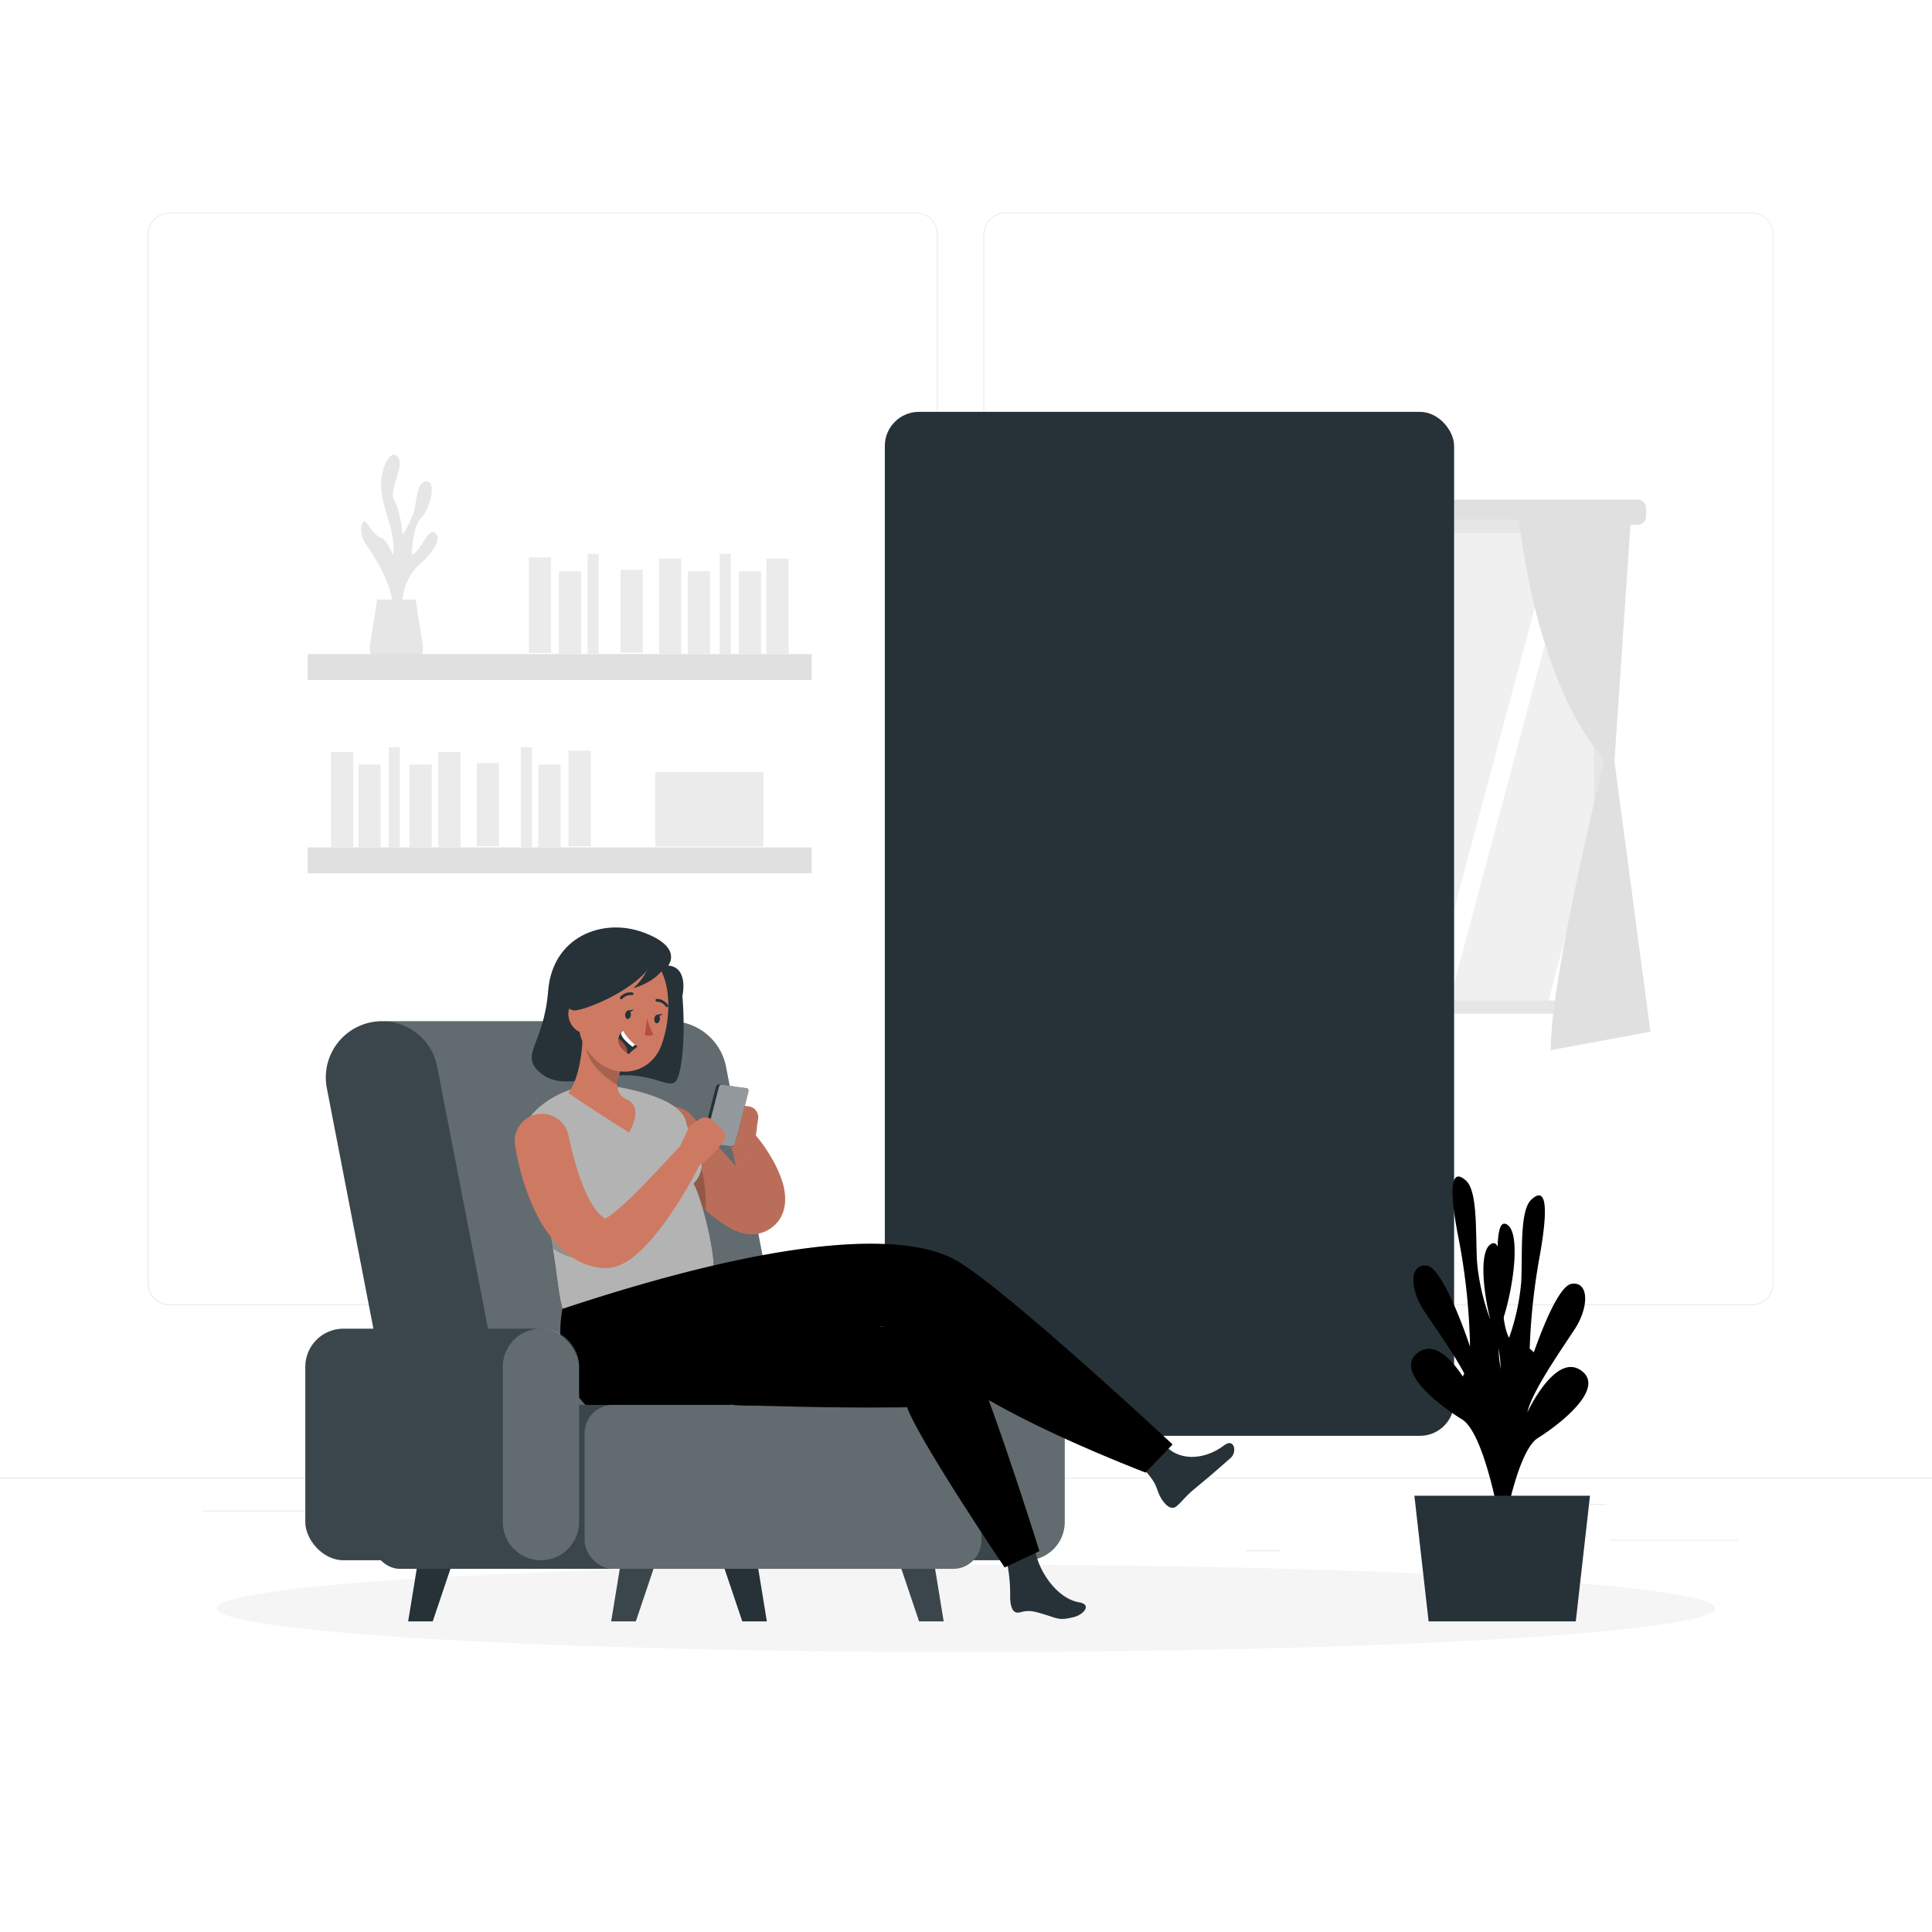 <svg class="animated" id="freepik_stories-order-food" xmlns="http://www.w3.org/2000/svg" viewBox="0 0 500 500" version="1.1" xmlns:xlink="http://www.w3.org/1999/xlink" xmlns:svgjs="http://svgjs.com/svgjs"><style>svg#freepik_stories-order-food:not(.animated) .animable {opacity: 0;}svg#freepik_stories-order-food.animated #freepik--background-complete--inject-63 {animation: 1s 1 forwards cubic-bezier(.36,-0.01,.5,1.38) slideRight;animation-delay: 0s;}svg#freepik_stories-order-food.animated #freepik--Shadow--inject-63 {animation: 1s 1 forwards cubic-bezier(.36,-0.01,.5,1.38) slideDown;animation-delay: 0s;}svg#freepik_stories-order-food.animated #elq8x7q5ud98p {animation: 1s 1 forwards cubic-bezier(.36,-0.01,.5,1.38) zoomOut;animation-delay: 0s;}svg#freepik_stories-order-food.animated #eluthhktrdtpk {animation: 1s 1 forwards cubic-bezier(.36,-0.01,.5,1.38) zoomOut;animation-delay: 0.011s;opacity: 0}svg#freepik_stories-order-food.animated #elm0te2vo8zk {animation: 1s 1 forwards cubic-bezier(.36,-0.01,.5,1.38) zoomOut;animation-delay: 0.022s;opacity: 0}svg#freepik_stories-order-food.animated #el12168rjf4gom {animation: 1s 1 forwards cubic-bezier(.36,-0.01,.5,1.38) zoomOut;animation-delay: 0.032s;opacity: 0}svg#freepik_stories-order-food.animated #elyk9hgml16mo {animation: 1s 1 forwards cubic-bezier(.36,-0.01,.5,1.38) zoomOut;animation-delay: 0.043s;opacity: 0}svg#freepik_stories-order-food.animated #elz6dmiaa1wgb {animation: 1s 1 forwards cubic-bezier(.36,-0.01,.5,1.38) zoomOut;animation-delay: 0.054s;opacity: 0}svg#freepik_stories-order-food.animated #elxt45ahrero {animation: 1s 1 forwards cubic-bezier(.36,-0.01,.5,1.38) zoomOut;animation-delay: 0.065s;opacity: 0}svg#freepik_stories-order-food.animated #elb8ipr3dswll {animation: 1s 1 forwards cubic-bezier(.36,-0.01,.5,1.38) zoomOut;animation-delay: 0.075s;opacity: 0}svg#freepik_stories-order-food.animated #elb1i83ihdcus {animation: 1s 1 forwards cubic-bezier(.36,-0.01,.5,1.38) zoomOut;animation-delay: 0.086s;opacity: 0}svg#freepik_stories-order-food.animated #el0gqh78r1suot {animation: 1s 1 forwards cubic-bezier(.36,-0.01,.5,1.38) zoomOut;animation-delay: 0.097s;opacity: 0}svg#freepik_stories-order-food.animated #el68udjbpj6xu {animation: 1s 1 forwards cubic-bezier(.36,-0.01,.5,1.38) zoomOut;animation-delay: 0.108s;opacity: 0}svg#freepik_stories-order-food.animated #eliotheuzw4f {animation: 1s 1 forwards cubic-bezier(.36,-0.01,.5,1.38) zoomOut;animation-delay: 0.118s;opacity: 0}svg#freepik_stories-order-food.animated #elw34qqydo1ce {animation: 1s 1 forwards cubic-bezier(.36,-0.01,.5,1.38) zoomOut;animation-delay: 0.129s;opacity: 0}svg#freepik_stories-order-food.animated #eli7v0gtntuf {animation: 1s 1 forwards cubic-bezier(.36,-0.01,.5,1.38) zoomOut;animation-delay: 0.14s;opacity: 0}svg#freepik_stories-order-food.animated #elu3xf5dgc9tk {animation: 1s 1 forwards cubic-bezier(.36,-0.01,.5,1.38) zoomOut;animation-delay: 0.151s;opacity: 0}svg#freepik_stories-order-food.animated #eleo34ywwhapk {animation: 1s 1 forwards cubic-bezier(.36,-0.01,.5,1.38) zoomOut;animation-delay: 0.161s;opacity: 0}svg#freepik_stories-order-food.animated #elm62h6rjvzy {animation: 1s 1 forwards cubic-bezier(.36,-0.01,.5,1.38) zoomOut;animation-delay: 0.172s;opacity: 0}svg#freepik_stories-order-food.animated #el6nux6ghe4ab {animation: 1s 1 forwards cubic-bezier(.36,-0.01,.5,1.38) zoomOut;animation-delay: 0.183s;opacity: 0}svg#freepik_stories-order-food.animated #elil0prnn161 {animation: 1s 1 forwards cubic-bezier(.36,-0.01,.5,1.38) zoomOut;animation-delay: 0.194s;opacity: 0}svg#freepik_stories-order-food.animated #elylrg1eqmmq {animation: 1s 1 forwards cubic-bezier(.36,-0.01,.5,1.38) zoomOut;animation-delay: 0.204s;opacity: 0}svg#freepik_stories-order-food.animated #elw0rlqub84qm {animation: 1s 1 forwards cubic-bezier(.36,-0.01,.5,1.38) zoomOut;animation-delay: 0.215s;opacity: 0}svg#freepik_stories-order-food.animated #el3nedvook78t {animation: 1s 1 forwards cubic-bezier(.36,-0.01,.5,1.38) zoomOut;animation-delay: 0.226s;opacity: 0}svg#freepik_stories-order-food.animated #el76oeh2cr4fp {animation: 1s 1 forwards cubic-bezier(.36,-0.01,.5,1.38) zoomOut;animation-delay: 0.237s;opacity: 0}svg#freepik_stories-order-food.animated #elj1hgq8cgf2n {animation: 1s 1 forwards cubic-bezier(.36,-0.01,.5,1.38) zoomOut;animation-delay: 0.247s;opacity: 0}svg#freepik_stories-order-food.animated #eliv1j7qwr1w {animation: 1s 1 forwards cubic-bezier(.36,-0.01,.5,1.38) zoomOut;animation-delay: 0.258s;opacity: 0}svg#freepik_stories-order-food.animated #eltyjgp6e10y {animation: 1s 1 forwards cubic-bezier(.36,-0.01,.5,1.38) zoomOut;animation-delay: 0.269s;opacity: 0}svg#freepik_stories-order-food.animated #el5e7ed8afpck {animation: 1s 1 forwards cubic-bezier(.36,-0.01,.5,1.38) zoomOut;animation-delay: 0.28s;opacity: 0}svg#freepik_stories-order-food.animated #elt0vwzko77y9 {animation: 1s 1 forwards cubic-bezier(.36,-0.01,.5,1.38) zoomOut;animation-delay: 0.29s;opacity: 0}svg#freepik_stories-order-food.animated #else757b0b7h {animation: 1s 1 forwards cubic-bezier(.36,-0.01,.5,1.38) zoomOut;animation-delay: 0.301s;opacity: 0}svg#freepik_stories-order-food.animated #elqkswbygqen {animation: 1s 1 forwards cubic-bezier(.36,-0.01,.5,1.38) zoomOut;animation-delay: 0.312s;opacity: 0}svg#freepik_stories-order-food.animated #ellt8fs9vtiog {animation: 1s 1 forwards cubic-bezier(.36,-0.01,.5,1.38) zoomOut;animation-delay: 0.323s;opacity: 0}svg#freepik_stories-order-food.animated #elcofhobcalr {animation: 1s 1 forwards cubic-bezier(.36,-0.01,.5,1.38) zoomOut;animation-delay: 0.333s;opacity: 0}svg#freepik_stories-order-food.animated #elenybgfwasq {animation: 1s 1 forwards cubic-bezier(.36,-0.01,.5,1.38) zoomOut;animation-delay: 0.344s;opacity: 0}svg#freepik_stories-order-food.animated #elf3fu14db2b7 {animation: 1s 1 forwards cubic-bezier(.36,-0.01,.5,1.38) zoomOut;animation-delay: 0.355s;opacity: 0}svg#freepik_stories-order-food.animated #elr3aayfloaws {animation: 1s 1 forwards cubic-bezier(.36,-0.01,.5,1.38) zoomOut;animation-delay: 0.366s;opacity: 0}svg#freepik_stories-order-food.animated #eln45r04spgs {animation: 1s 1 forwards cubic-bezier(.36,-0.01,.5,1.38) zoomOut;animation-delay: 0.376s;opacity: 0}svg#freepik_stories-order-food.animated #elebpimkozlj5 {animation: 1s 1 forwards cubic-bezier(.36,-0.01,.5,1.38) zoomOut;animation-delay: 0.387s;opacity: 0}svg#freepik_stories-order-food.animated #elbslar2l6c6e {animation: 1s 1 forwards cubic-bezier(.36,-0.01,.5,1.38) zoomOut;animation-delay: 0.398s;opacity: 0}svg#freepik_stories-order-food.animated #el5b3pk0tev6c {animation: 1s 1 forwards cubic-bezier(.36,-0.01,.5,1.38) zoomOut;animation-delay: 0.409s;opacity: 0}svg#freepik_stories-order-food.animated #el7dga2jk3owe {animation: 1s 1 forwards cubic-bezier(.36,-0.01,.5,1.38) zoomOut;animation-delay: 0.419s;opacity: 0}svg#freepik_stories-order-food.animated #elfpc59o12g8d {animation: 1s 1 forwards cubic-bezier(.36,-0.01,.5,1.38) zoomOut;animation-delay: 0.43s;opacity: 0}svg#freepik_stories-order-food.animated #elhvpgcqem38d {animation: 1s 1 forwards cubic-bezier(.36,-0.01,.5,1.38) zoomOut;animation-delay: 0.441s;opacity: 0}svg#freepik_stories-order-food.animated #elye5i0rmn9sp {animation: 1s 1 forwards cubic-bezier(.36,-0.01,.5,1.38) zoomOut;animation-delay: 0.452s;opacity: 0}svg#freepik_stories-order-food.animated #elk7lijx389y {animation: 1s 1 forwards cubic-bezier(.36,-0.01,.5,1.38) zoomOut;animation-delay: 0.462s;opacity: 0}svg#freepik_stories-order-food.animated #el9dlk4f46tva {animation: 1s 1 forwards cubic-bezier(.36,-0.01,.5,1.38) zoomOut;animation-delay: 0.473s;opacity: 0}svg#freepik_stories-order-food.animated #el7hbovg1wiit {animation: 1s 1 forwards cubic-bezier(.36,-0.01,.5,1.38) zoomOut;animation-delay: 0.484s;opacity: 0}svg#freepik_stories-order-food.animated #el5ot38yaqo8u {animation: 1s 1 forwards cubic-bezier(.36,-0.01,.5,1.38) zoomOut;animation-delay: 0.495s;opacity: 0}svg#freepik_stories-order-food.animated #elqeb810en8 {animation: 1s 1 forwards cubic-bezier(.36,-0.01,.5,1.38) zoomOut;animation-delay: 0.505s;opacity: 0}svg#freepik_stories-order-food.animated #elbrfpariwai7 {animation: 1s 1 forwards cubic-bezier(.36,-0.01,.5,1.38) zoomOut;animation-delay: 0.516s;opacity: 0}svg#freepik_stories-order-food.animated #elhion7efrfue {animation: 1s 1 forwards cubic-bezier(.36,-0.01,.5,1.38) zoomOut;animation-delay: 0.527s;opacity: 0}svg#freepik_stories-order-food.animated #el39xr8j4ww5t {animation: 1s 1 forwards cubic-bezier(.36,-0.01,.5,1.38) zoomOut;animation-delay: 0.538s;opacity: 0}svg#freepik_stories-order-food.animated #elutnjr1j1hts {animation: 1s 1 forwards cubic-bezier(.36,-0.01,.5,1.38) zoomOut;animation-delay: 0.548s;opacity: 0}svg#freepik_stories-order-food.animated #elcexg7dh0gun {animation: 1s 1 forwards cubic-bezier(.36,-0.01,.5,1.38) zoomOut;animation-delay: 0.559s;opacity: 0}svg#freepik_stories-order-food.animated #elo29bo0ckw9j {animation: 1s 1 forwards cubic-bezier(.36,-0.01,.5,1.38) zoomOut;animation-delay: 0.57s;opacity: 0}svg#freepik_stories-order-food.animated #el5y3tj8vc11c {animation: 1s 1 forwards cubic-bezier(.36,-0.01,.5,1.38) zoomOut;animation-delay: 0.581s;opacity: 0}svg#freepik_stories-order-food.animated #elfpdrmef7tho {animation: 1s 1 forwards cubic-bezier(.36,-0.01,.5,1.38) zoomOut;animation-delay: 0.591s;opacity: 0}svg#freepik_stories-order-food.animated #el3sjhnsc552y {animation: 1s 1 forwards cubic-bezier(.36,-0.01,.5,1.38) zoomOut;animation-delay: 0.602s;opacity: 0}svg#freepik_stories-order-food.animated #elsvn1tcwp5fd {animation: 1s 1 forwards cubic-bezier(.36,-0.01,.5,1.38) zoomOut;animation-delay: 0.613s;opacity: 0}svg#freepik_stories-order-food.animated #elp6507i13kaq {animation: 1s 1 forwards cubic-bezier(.36,-0.01,.5,1.38) zoomOut;animation-delay: 0.624s;opacity: 0}svg#freepik_stories-order-food.animated #eldyuy9m2qgfw {animation: 1s 1 forwards cubic-bezier(.36,-0.01,.5,1.38) zoomOut;animation-delay: 0.634s;opacity: 0}svg#freepik_stories-order-food.animated #elecpx1pvlhy {animation: 1s 1 forwards cubic-bezier(.36,-0.01,.5,1.38) zoomOut;animation-delay: 0.645s;opacity: 0}svg#freepik_stories-order-food.animated #elt48yevas28 {animation: 1s 1 forwards cubic-bezier(.36,-0.01,.5,1.38) zoomOut;animation-delay: 0.656s;opacity: 0}svg#freepik_stories-order-food.animated #el5x04nlwaxys {animation: 1s 1 forwards cubic-bezier(.36,-0.01,.5,1.38) zoomOut;animation-delay: 0.667s;opacity: 0}svg#freepik_stories-order-food.animated #elxehgww0lw3i {animation: 1s 1 forwards cubic-bezier(.36,-0.01,.5,1.38) zoomOut;animation-delay: 0.677s;opacity: 0}svg#freepik_stories-order-food.animated #elcn9q06gysxq {animation: 1s 1 forwards cubic-bezier(.36,-0.01,.5,1.38) zoomOut;animation-delay: 0.688s;opacity: 0}svg#freepik_stories-order-food.animated #elxhsv0wkwtzl {animation: 1s 1 forwards cubic-bezier(.36,-0.01,.5,1.38) zoomOut;animation-delay: 0.699s;opacity: 0}svg#freepik_stories-order-food.animated #el2qg3mqtkmor {animation: 1s 1 forwards cubic-bezier(.36,-0.01,.5,1.38) zoomOut;animation-delay: 0.71s;opacity: 0}svg#freepik_stories-order-food.animated #elq8064tsrjaq {animation: 1s 1 forwards cubic-bezier(.36,-0.01,.5,1.38) zoomOut;animation-delay: 0.72s;opacity: 0}svg#freepik_stories-order-food.animated #elim7y46lsxvf {animation: 1s 1 forwards cubic-bezier(.36,-0.01,.5,1.38) zoomOut;animation-delay: 0.731s;opacity: 0}svg#freepik_stories-order-food.animated #el8sd61hbmtaf {animation: 1s 1 forwards cubic-bezier(.36,-0.01,.5,1.38) zoomOut;animation-delay: 0.742s;opacity: 0}svg#freepik_stories-order-food.animated #eldispjaw06vq {animation: 1s 1 forwards cubic-bezier(.36,-0.01,.5,1.38) zoomOut;animation-delay: 0.753s;opacity: 0}svg#freepik_stories-order-food.animated #eldm8g8llz3uq {animation: 1s 1 forwards cubic-bezier(.36,-0.01,.5,1.38) zoomOut;animation-delay: 0.763s;opacity: 0}svg#freepik_stories-order-food.animated #el0uo0e9uajiao {animation: 1s 1 forwards cubic-bezier(.36,-0.01,.5,1.38) zoomOut;animation-delay: 0.774s;opacity: 0}svg#freepik_stories-order-food.animated #elbm6mm73d9bu {animation: 1s 1 forwards cubic-bezier(.36,-0.01,.5,1.38) zoomOut;animation-delay: 0.785s;opacity: 0}svg#freepik_stories-order-food.animated #el9bv05lrjfhd {animation: 1s 1 forwards cubic-bezier(.36,-0.01,.5,1.38) zoomOut;animation-delay: 0.796s;opacity: 0}svg#freepik_stories-order-food.animated #elizg5xobzz {animation: 1s 1 forwards cubic-bezier(.36,-0.01,.5,1.38) zoomOut;animation-delay: 0.806s;opacity: 0}svg#freepik_stories-order-food.animated #el0571y56c5i0h {animation: 1s 1 forwards cubic-bezier(.36,-0.01,.5,1.38) zoomOut;animation-delay: 0.817s;opacity: 0}svg#freepik_stories-order-food.animated #el5gt408etufd {animation: 1s 1 forwards cubic-bezier(.36,-0.01,.5,1.38) zoomOut;animation-delay: 0.828s;opacity: 0}svg#freepik_stories-order-food.animated #eljm9v45mndvb {animation: 1s 1 forwards cubic-bezier(.36,-0.01,.5,1.38) zoomOut;animation-delay: 0.839s;opacity: 0}svg#freepik_stories-order-food.animated #elaryl2i4nelh {animation: 1s 1 forwards cubic-bezier(.36,-0.01,.5,1.38) zoomOut;animation-delay: 0.849s;opacity: 0}svg#freepik_stories-order-food.animated #ele88fvh2ak8 {animation: 1s 1 forwards cubic-bezier(.36,-0.01,.5,1.38) zoomOut;animation-delay: 0.86s;opacity: 0}svg#freepik_stories-order-food.animated #elfb52vf3map {animation: 1s 1 forwards cubic-bezier(.36,-0.01,.5,1.38) zoomOut;animation-delay: 0.871s;opacity: 0}svg#freepik_stories-order-food.animated #elnmzx95iub9n {animation: 1s 1 forwards cubic-bezier(.36,-0.01,.5,1.38) zoomOut;animation-delay: 0.882s;opacity: 0}svg#freepik_stories-order-food.animated #elkwzabcquw7 {animation: 1s 1 forwards cubic-bezier(.36,-0.01,.5,1.38) zoomOut;animation-delay: 0.892s;opacity: 0}svg#freepik_stories-order-food.animated #elri871k3jr8q {animation: 1s 1 forwards cubic-bezier(.36,-0.01,.5,1.38) zoomOut;animation-delay: 0.903s;opacity: 0}svg#freepik_stories-order-food.animated #elofpgot62din {animation: 1s 1 forwards cubic-bezier(.36,-0.01,.5,1.38) zoomOut;animation-delay: 0.914s;opacity: 0}svg#freepik_stories-order-food.animated #elnt6txmmwzzr {animation: 1s 1 forwards cubic-bezier(.36,-0.01,.5,1.38) zoomOut;animation-delay: 0.925s;opacity: 0}svg#freepik_stories-order-food.animated #el24kcxdf686kj {animation: 1s 1 forwards cubic-bezier(.36,-0.01,.5,1.38) zoomOut;animation-delay: 0.935s;opacity: 0}svg#freepik_stories-order-food.animated #el3tbd2dmpfse {animation: 1s 1 forwards cubic-bezier(.36,-0.01,.5,1.38) zoomOut;animation-delay: 0.946s;opacity: 0}svg#freepik_stories-order-food.animated #el43hu06vwrwc {animation: 1s 1 forwards cubic-bezier(.36,-0.01,.5,1.38) zoomOut;animation-delay: 0.957s;opacity: 0}svg#freepik_stories-order-food.animated #elr9vv06wxmdb {animation: 1s 1 forwards cubic-bezier(.36,-0.01,.5,1.38) zoomOut;animation-delay: 0.968s;opacity: 0}svg#freepik_stories-order-food.animated #el0bguc4gecvrq {animation: 1s 1 forwards cubic-bezier(.36,-0.01,.5,1.38) zoomOut;animation-delay: 0.978s;opacity: 0}svg#freepik_stories-order-food.animated #elt1tmpwkbes {animation: 1s 1 forwards cubic-bezier(.36,-0.01,.5,1.38) zoomOut;animation-delay: 0.989s;opacity: 0}svg#freepik_stories-order-food.animated #freepik--Device--inject-63 {animation: 1s 1 forwards cubic-bezier(.36,-0.01,.5,1.38) zoomOut,1.5s Infinite  linear floating;animation-delay: 0s,1s;}svg#freepik_stories-order-food.animated #freepik--Plant--inject-63 {animation: 1s 1 forwards cubic-bezier(.36,-0.01,.5,1.38) zoomIn;animation-delay: 0s;}svg#freepik_stories-order-food.animated #freepik--Character--inject-63 {animation: 1s 1 forwards cubic-bezier(.36,-0.01,.5,1.38) slideUp;animation-delay: 0s;}            @keyframes slideRight {                0% {                    opacity: 0;                    transform: translateX(30px);                }                100% {                    opacity: 1;                    transform: translateX(0);                }            }                    @keyframes slideDown {                0% {                    opacity: 0;                    transform: translateY(-30px);                }                100% {                    opacity: 1;                    transform: translateY(0);                }            }                    @keyframes zoomOut {                0% {                    opacity: 0;                    transform: scale(1.5);                }                100% {                    opacity: 1;                    transform: scale(1);                }            }                    @keyframes floating {                0% {                    opacity: 1;                    transform: translateY(0px);                }                50% {                    transform: translateY(-10px);                }                100% {                    opacity: 1;                    transform: translateY(0px);                }            }                    @keyframes zoomIn {                0% {                    opacity: 0;                    transform: scale(0.5);                }                100% {                    opacity: 1;                    transform: scale(1);                }            }                    @keyframes slideUp {                0% {                    opacity: 0;                    transform: translateY(30px);                }                100% {                    opacity: 1;                    transform: inherit;                }            }        </style><g id="freepik--background-complete--inject-63" class="animable" style="transform-origin: 250px 228.23px;"><rect y="382.4" width="500" height="0.25" style="fill: rgb(235, 235, 235); transform-origin: 250px 382.525px;" id="elcq6azqiz6ji" class="animable"></rect><rect x="416.78" y="398.49" width="33.12" height="0.25" style="fill: rgb(235, 235, 235); transform-origin: 433.34px 398.615px;" id="el03dwaelxislk" class="animable"></rect><rect x="322.53" y="401.21" width="8.69" height="0.25" style="fill: rgb(235, 235, 235); transform-origin: 326.875px 401.335px;" id="elgf0f4uw2ipl" class="animable"></rect><rect x="396.59" y="389.21" width="19.19" height="0.25" style="fill: rgb(235, 235, 235); transform-origin: 406.185px 389.335px;" id="elz2z2mw0uet" class="animable"></rect><rect x="52.46" y="390.89" width="43.19" height="0.25" style="fill: rgb(235, 235, 235); transform-origin: 74.055px 391.015px;" id="el0hnr4ih25304" class="animable"></rect><rect x="104.56" y="390.89" width="6.33" height="0.25" style="fill: rgb(235, 235, 235); transform-origin: 107.725px 391.015px;" id="elu8f5t7dff9" class="animable"></rect><rect x="131.47" y="395.11" width="93.68" height="0.25" style="fill: rgb(235, 235, 235); transform-origin: 178.31px 395.235px;" id="el5epfljrud9" class="animable"></rect><path d="M237,337.8H43.91a5.71,5.71,0,0,1-5.7-5.71V60.66A5.71,5.71,0,0,1,43.91,55H237a5.71,5.71,0,0,1,5.71,5.71V332.09A5.71,5.71,0,0,1,237,337.8ZM43.91,55.2a5.46,5.46,0,0,0-5.45,5.46V332.09a5.46,5.46,0,0,0,5.45,5.46H237a5.47,5.47,0,0,0,5.46-5.46V60.66A5.47,5.47,0,0,0,237,55.2Z" style="fill: rgb(235, 235, 235); transform-origin: 140.46px 196.4px;" id="eljd4daonwv6" class="animable"></path><path d="M453.31,337.8H260.21a5.72,5.72,0,0,1-5.71-5.71V60.66A5.72,5.72,0,0,1,260.21,55h193.1A5.71,5.71,0,0,1,459,60.66V332.09A5.71,5.71,0,0,1,453.31,337.8ZM260.21,55.2a5.47,5.47,0,0,0-5.46,5.46V332.09a5.47,5.47,0,0,0,5.46,5.46h193.1a5.47,5.47,0,0,0,5.46-5.46V60.66a5.47,5.47,0,0,0-5.46-5.46Z" style="fill: rgb(235, 235, 235); transform-origin: 356.75px 196.4px;" id="ellu75um3qe0s" class="animable"></path><path d="M104.19,158.68S103,151,108.65,146s5.14-7.9,3.53-8.29-3.1,4.57-5.57,5.93c0,0-.08-7.06,2.43-9.66s3.84-9.3,1.45-9.42-2.65,4-3.14,6.89-3.16,7-3.16,7-.53-6.31-2.15-8.92,2.71-8.54,1-11.14-4.65,2.35-4.4,7.92,4,11.52,3.1,17.34c0,0-1.64-4.08-3.12-4.45s-3-3.08-3.94-4.08-2.23,2.46,0,5.69,7.92,11.83,7.06,18.79Z" style="fill: rgb(230, 230, 230); transform-origin: 103.354px 138.639px;" id="eliliqrwkktg" class="animable"></path><path d="M107.55,155.16l1.85,11.58a5.89,5.89,0,0,1-5.81,6.82h-2a5.9,5.9,0,0,1-5.82-6.82l1.85-11.58Z" style="fill: rgb(230, 230, 230); transform-origin: 102.586px 164.36px;" id="el7xzzvuyyzt" class="animable"></path><g id="elu8nr7imq64f"><rect x="79.64" y="169.28" width="130.44" height="6.7" style="fill: rgb(224, 224, 224); transform-origin: 144.86px 172.63px; transform: rotate(180deg);" class="animable" id="el32cketmv1ti"></rect></g><g id="elyqa1zleeaoo"><rect x="198.33" y="144.58" width="5.75" height="24.7" style="fill: rgb(235, 235, 235); transform-origin: 201.205px 156.93px; transform: rotate(180deg);" class="animable" id="elgqc7aixnee"></rect></g><g id="elckga218kpid"><rect x="170.55" y="144.58" width="5.75" height="24.7" style="fill: rgb(235, 235, 235); transform-origin: 173.425px 156.93px; transform: rotate(180deg);" class="animable" id="elzt94ntlnev"></rect></g><g id="elrv1ag551q2c"><rect x="136.86" y="144.27" width="5.75" height="24.7" style="fill: rgb(235, 235, 235); transform-origin: 139.735px 156.62px; transform: rotate(-170.22deg);" class="animable" id="el5l8ca7gntxl"></rect></g><g id="elyrt1ol8ne7m"><rect x="191.21" y="147.83" width="5.75" height="21.45" style="fill: rgb(235, 235, 235); transform-origin: 194.085px 158.555px; transform: rotate(180deg);" class="animable" id="eldp9vz74lz76"></rect></g><g id="eldfn8g0kdptq"><rect x="178" y="147.83" width="5.75" height="21.45" style="fill: rgb(235, 235, 235); transform-origin: 180.875px 158.555px; transform: rotate(180deg);" class="animable" id="el239d2dni71l"></rect></g><g id="elhhbdnl66g7b"><rect x="144.66" y="147.83" width="5.75" height="21.45" style="fill: rgb(235, 235, 235); transform-origin: 147.535px 158.555px; transform: rotate(180deg);" class="animable" id="elz5fr1k7kwj"></rect></g><g id="elq6qsyg0z4t"><rect x="160.6" y="147.47" width="5.75" height="21.45" style="fill: rgb(235, 235, 235); transform-origin: 163.475px 158.195px; transform: rotate(-167.47deg);" class="animable" id="el63nau4dybxp"></rect></g><g id="el3d2eqb0hifr"><rect x="186.24" y="143.35" width="2.87" height="25.93" style="fill: rgb(235, 235, 235); transform-origin: 187.675px 156.315px; transform: rotate(180deg);" class="animable" id="elh0c0752fqju"></rect></g><g id="ela7qfi8r6t1p"><rect x="152.06" y="143.35" width="2.87" height="25.93" style="fill: rgb(235, 235, 235); transform-origin: 153.495px 156.315px; transform: rotate(180deg);" class="animable" id="elu29pw13fts"></rect></g><rect x="79.64" y="219.31" width="130.44" height="6.7" style="fill: rgb(224, 224, 224); transform-origin: 144.86px 222.66px;" id="el55ck85m1r8b" class="animable"></rect><rect x="85.65" y="194.61" width="5.75" height="24.7" style="fill: rgb(235, 235, 235); transform-origin: 88.525px 206.96px;" id="elio9w2cc5lb8" class="animable"></rect><rect x="113.43" y="194.61" width="5.75" height="24.7" style="fill: rgb(235, 235, 235); transform-origin: 116.305px 206.96px;" id="el3ozvy82t9xn" class="animable"></rect><g id="ela6n1andk10h"><rect x="147.12" y="194.3" width="5.75" height="24.7" style="fill: rgb(235, 235, 235); transform-origin: 149.995px 206.65px; transform: rotate(-9.78deg);" class="animable" id="el44rr00fyqzg"></rect></g><rect x="92.77" y="197.87" width="5.75" height="21.45" style="fill: rgb(235, 235, 235); transform-origin: 95.645px 208.595px;" id="el0nwaljup2nwd" class="animable"></rect><rect x="105.98" y="197.87" width="5.75" height="21.45" style="fill: rgb(235, 235, 235); transform-origin: 108.855px 208.595px;" id="elte0xo2j5a9j" class="animable"></rect><rect x="139.32" y="197.87" width="5.75" height="21.45" style="fill: rgb(235, 235, 235); transform-origin: 142.195px 208.595px;" id="elqlw6v33ngj8" class="animable"></rect><g id="ele4zkly2w1wl"><rect x="123.38" y="197.5" width="5.75" height="21.45" style="fill: rgb(235, 235, 235); transform-origin: 126.255px 208.225px; transform: rotate(-12.53deg);" class="animable" id="elojdp54ylwc"></rect></g><rect x="100.61" y="193.38" width="2.87" height="25.93" style="fill: rgb(235, 235, 235); transform-origin: 102.045px 206.345px;" id="elepgp9r2je95" class="animable"></rect><rect x="134.79" y="193.38" width="2.87" height="25.93" style="fill: rgb(235, 235, 235); transform-origin: 136.225px 206.345px;" id="el56d0fwgiyvf" class="animable"></rect><rect x="169.57" y="199.76" width="28" height="19.33" style="fill: rgb(235, 235, 235); transform-origin: 183.57px 209.425px;" id="elkbm9ee9aj4" class="animable"></rect><rect x="262.45" y="129.28" width="163.56" height="6.51" rx="2.12" style="fill: rgb(224, 224, 224); transform-origin: 344.23px 132.535px;" id="elss9y8yy738" class="animable"></rect><rect x="272.17" y="134.46" width="144.13" height="127.9" style="fill: rgb(230, 230, 230); transform-origin: 344.235px 198.41px;" id="el330pc67dayk" class="animable"></rect><rect x="275.78" y="137.97" width="136.73" height="120.95" style="fill: rgb(240, 240, 240); transform-origin: 344.145px 198.445px;" id="elis7ewgwk81" class="animable"></rect><polygon points="307.87 137.97 275.78 258.66 275.78 201.95 292.72 137.97 307.87 137.97" style="fill: rgb(255, 255, 255); transform-origin: 291.825px 198.315px;" id="elwn0a1az0cds" class="animable"></polygon><polygon points="319.23 137.97 286.86 258.92 281.69 258.92 314.06 137.97 319.23 137.97" style="fill: rgb(255, 255, 255); transform-origin: 300.46px 198.445px;" id="elgkkoukmrbu" class="animable"></polygon><polygon points="407.53 137.97 375.16 258.92 370 258.92 402.37 137.97 407.53 137.97" style="fill: rgb(255, 255, 255); transform-origin: 388.765px 198.445px;" id="ele4rvhgfrtv" class="animable"></polygon><polygon points="412.51 214.29 412.51 233.62 405.96 258.92 400.79 258.92 412.51 214.29" style="fill: rgb(255, 255, 255); transform-origin: 406.65px 236.605px;" id="elpe7p27huvv" class="animable"></polygon><rect x="321.16" y="135.8" width="2.3" height="125.83" style="fill: rgb(230, 230, 230); transform-origin: 322.31px 198.715px;" id="elpei7mybppz" class="animable"></rect><rect x="365.8" y="135.8" width="2.3" height="125.83" style="fill: rgb(230, 230, 230); transform-origin: 366.95px 198.715px;" id="elb80stzy2dcr" class="animable"></rect><path d="M392.81,131.36s3.31,43.28,22.39,65.33c0,0-13.89,55.68-13.88,75.1L427.13,267l-9.31-70,4.45-65.65Z" style="fill: rgb(224, 224, 224); transform-origin: 409.97px 201.57px;" id="eld5d8v61yiil" class="animable"></path><path d="M295.66,131.36s-3.32,43.28-22.39,65.33c0,0,13.89,55.68,13.88,75.1L261.34,267l9.3-70-4.45-65.65Z" style="fill: rgb(224, 224, 224); transform-origin: 278.5px 201.57px;" id="elfnzyb6ndpq" class="animable"></path></g><g id="freepik--Shadow--inject-63" class="animable" style="transform-origin: 250px 416.24px;"><ellipse id="freepik--path--inject-63" cx="250" cy="416.24" rx="193.89" ry="11.32" style="fill: rgb(245, 245, 245); transform-origin: 250px 416.24px;" class="animable"></ellipse></g><g id="freepik--Device--inject-63" class="animable" style="transform-origin: 302.655px 239.09px;"><rect x="228.99" y="106.59" width="147.33" height="265" rx="8.83" style="fill: rgb(38, 50, 56); transform-origin: 302.655px 239.09px;" id="elq8x7q5ud98p" class="animable"></rect><path d="M371.35,115.46V362.23a3.61,3.61,0,0,1-3.66,3.61H237.24a3.23,3.23,0,0,1-3.27-3.31V115.17a2.91,2.91,0,0,1,2.8-3h32.61a2.29,2.29,0,0,1,2.1,1.47l1.35,3.32a2.3,2.3,0,0,0,2.1,1.45h55.53a2.28,2.28,0,0,0,2.1-1.43l1.35-3.34a2.31,2.31,0,0,1,2.1-1.47h32.14A3.29,3.29,0,0,1,371.35,115.46Z" style="fill: #000000; transform-origin: 302.659px 239.005px;" id="eluthhktrdtpk" class="animable"></path><g id="elm0te2vo8zk" class=""><rect x="233.97" y="127.55" width="137.39" height="224.4" style="fill: rgb(255, 255, 255); isolation: isolate; opacity: 0.6; transform-origin: 302.665px 239.75px;" class="animable" id="el5291x4m2fk4"></rect></g><g id="el12168rjf4gom" class=""><rect x="249.11" y="119.82" width="1.7" height="2.26" style="fill: rgb(255, 255, 255); isolation: isolate; opacity: 0.6; transform-origin: 249.96px 120.95px; transform: rotate(180deg);" class="animable" id="elinl8ak7l7uc"></rect></g><g id="elyk9hgml16mo" class=""><rect x="246.34" y="119.07" width="1.7" height="3.02" style="fill: rgb(255, 255, 255); isolation: isolate; opacity: 0.6; transform-origin: 247.19px 120.58px; transform: rotate(180deg);" class="animable" id="el17x7xn1xv6h"></rect></g><g id="elz6dmiaa1wgb" class=""><rect x="243.58" y="118.31" width="1.7" height="3.77" style="fill: rgb(255, 255, 255); isolation: isolate; opacity: 0.6; transform-origin: 244.43px 120.195px; transform: rotate(180deg);" class="animable" id="elq7r65lphjh"></rect></g><g id="elxt45ahrero" class=""><rect x="240.81" y="117.56" width="1.7" height="4.53" style="fill: rgb(255, 255, 255); isolation: isolate; opacity: 0.6; transform-origin: 241.66px 119.825px; transform: rotate(180deg);" class="animable" id="el2gbomu7dttq"></rect></g><g id="elb8ipr3dswll" class=""><rect x="354.8" y="118.99" width="1.01" height="2.26" style="fill: rgb(255, 255, 255); isolation: isolate; opacity: 0.6; transform-origin: 355.305px 120.12px;" class="animable" id="elmk6azkzrpms"></rect></g><g id="elb1i83ihdcus" class=""><rect x="356.5" y="118.17" width="8.01" height="3.91" style="fill: rgb(255, 255, 255); isolation: isolate; opacity: 0.6; transform-origin: 360.505px 120.125px; transform: rotate(180deg);" class="animable" id="elna0c5p0s77"></rect></g><g id="el0gqh78r1suot" class=""><rect x="235.7" y="236.25" width="133.92" height="27.11" style="fill: rgb(255, 255, 255); isolation: isolate; opacity: 0.6; transform-origin: 302.66px 249.805px;" class="animable" id="elaw2k5p0d2oq"></rect></g><g id="el68udjbpj6xu" class=""><circle cx="300.75" cy="112.46" r="1.89" style="fill: rgb(255, 255, 255); isolation: isolate; opacity: 0.6; transform-origin: 300.75px 112.46px;" class="animable" id="elynrjpu44zof"></circle></g><g id="eliotheuzw4f" class=""><path d="M306.45,112.46a1.21,1.21,0,1,1-1.2-1.21A1.21,1.21,0,0,1,306.45,112.46Z" style="fill: rgb(255, 255, 255); isolation: isolate; opacity: 0.6; transform-origin: 305.24px 112.46px;" class="animable" id="el023a03tfeein"></path></g><g id="elw34qqydo1ce" class=""><rect x="235.7" y="305.74" width="133.92" height="15.77" style="fill: rgb(255, 255, 255); isolation: isolate; opacity: 0.6; transform-origin: 302.66px 313.625px;" class="animable" id="el6l1x9z4s8j4"></rect></g><path d="M303.38,310.6v6.3h-.89v-5.52h-1.42v-.78Z" style="fill: rgb(38, 50, 56); transform-origin: 302.225px 313.75px;" id="eli7v0gtntuf" class="animable"></path><path d="M338.3,253.92v1.28h-.73v-1.28a4.56,4.56,0,0,1-2.75-1l.42-.88a4,4,0,0,0,2.33.91v-2.64c-1.24-.31-2.56-.7-2.56-2.25,0-1.12.8-2.1,2.56-2.24v-1.3h.73v1.28a4.66,4.66,0,0,1,2.31.7l-.38.91a4,4,0,0,0-1.93-.64v2.64c1.27.32,2.64.7,2.64,2.25C340.94,252.8,340.1,253.77,338.3,253.92Zm-.73-4.68v-2.45c-1,.13-1.45.64-1.45,1.24S336.76,249,337.57,249.24Zm2.25,2.5c0-.73-.68-1-1.52-1.24v2.44C339.36,252.84,339.82,252.35,339.82,251.74Z" style="fill: rgb(38, 50, 56); transform-origin: 337.88px 249.86px;" id="elu3xf5dgc9tk" class="animable"></path><path d="M344.3,245.89v8h-1.12v-7h-1.8v-1Z" style="fill: rgb(38, 50, 56); transform-origin: 342.84px 249.89px;" id="eleo34ywwhapk" class="animable"></path><path d="M346,253.13a.76.76,0,0,1,.77-.78.78.78,0,0,1,0,1.56A.77.77,0,0,1,346,253.13Z" style="fill: rgb(38, 50, 56); transform-origin: 346.775px 253.13px;" id="elm62h6rjvzy" class="animable"></path><path d="M354.53,249.77c0,2.71-1.53,4.16-3.76,4.16a3.91,3.91,0,0,1-2-.46l.43-.89a2.83,2.83,0,0,0,1.53.38c1.62,0,2.64-1,2.64-3v-.29a2.65,2.65,0,0,1-2.3,1.05,2.45,2.45,0,0,1-2.71-2.41,2.57,2.57,0,0,1,2.81-2.51C353.33,245.8,354.53,247.23,354.53,249.77Zm-1.39-1.51c0-.82-.66-1.54-1.9-1.54a1.57,1.57,0,0,0-1.75,1.55c0,.93.7,1.53,1.81,1.53A1.65,1.65,0,0,0,353.14,248.26Z" style="fill: rgb(38, 50, 56); transform-origin: 351.445px 249.861px;" id="el6nux6ghe4ab" class="animable"></path><path d="M361.54,249.77c0,2.71-1.53,4.16-3.76,4.16a3.91,3.91,0,0,1-2-.46l.43-.89a2.81,2.81,0,0,0,1.53.38c1.62,0,2.64-1,2.64-3v-.29a2.65,2.65,0,0,1-2.3,1.05,2.45,2.45,0,0,1-2.71-2.41,2.56,2.56,0,0,1,2.8-2.51C360.34,245.8,361.54,247.23,361.54,249.77Zm-1.39-1.51c0-.82-.66-1.54-1.9-1.54a1.57,1.57,0,0,0-1.75,1.55c0,.93.69,1.53,1.81,1.53A1.65,1.65,0,0,0,360.15,248.26Z" style="fill: rgb(38, 50, 56); transform-origin: 358.455px 249.861px;" id="elil0prnn161" class="animable"></path><path d="M246.05,257.21v.45h-2.63v-.35l1.49-1.44c.39-.38.46-.61.46-.84,0-.38-.26-.61-.78-.61a1.14,1.14,0,0,0-.93.4l-.36-.31a1.69,1.69,0,0,1,1.34-.55c.76,0,1.26.39,1.26,1a1.5,1.5,0,0,1-.61,1.15l-1.12,1.08Z" style="fill: rgb(38, 50, 56); transform-origin: 244.675px 255.809px;" id="elylrg1eqmmq" class="animable"></path><path d="M246.46,255.83c0-1.19.64-1.87,1.5-1.87s1.49.68,1.49,1.87-.64,1.87-1.49,1.87S246.46,257,246.46,255.83Zm2.47,0c0-.94-.4-1.41-1-1.41s-1,.47-1,1.41.4,1.41,1,1.41S248.93,256.77,248.93,255.83Z" style="fill: rgb(38, 50, 56); transform-origin: 247.955px 255.83px;" id="elw0rlqub84qm" class="animable"></path><path d="M249.89,255a.89.89,0,0,1,.86-1c.5,0,.84.4.84,1s-.34,1-.84,1A.89.89,0,0,1,249.89,255Zm1.37,0c0-.44-.19-.7-.51-.7s-.52.26-.52.7.2.7.52.7S251.26,255.41,251.26,255Zm1.7-1h.4l-2.5,3.66h-.41Zm-.74,2.69a.86.86,0,1,1,.84,1C252.56,257.69,252.22,257.29,252.22,256.69Zm1.36,0c0-.43-.2-.7-.52-.7s-.51.26-.51.7.2.71.51.71S253.58,257.13,253.58,256.69Z" style="fill: rgb(38, 50, 56); transform-origin: 251.906px 255.845px;" id="el3nedvook78t" class="animable"></path><path d="M254.45,256.28a1.44,1.44,0,1,1,1.44,1.41A1.38,1.38,0,0,1,254.45,256.28Zm2.37,0a.91.91,0,0,0-.93-1,1,1,0,0,0,0,1.95A.9.9,0,0,0,256.82,256.28Z" style="fill: rgb(38, 50, 56); transform-origin: 255.89px 256.251px;" id="el76oeh2cr4fp" class="animable"></path><path d="M258.59,254.65v.24h.8v.41h-.79v2.36h-.5V255.3h-.48v-.41h.48v-.25a.83.83,0,0,1,.91-.89.94.94,0,0,1,.57.16l-.15.38a.68.68,0,0,0-.39-.13C258.74,254.16,258.59,254.33,258.59,254.65Z" style="fill: rgb(38, 50, 56); transform-origin: 258.6px 255.703px;" id="elj1hgq8cgf2n" class="animable"></path><path d="M260.43,254.65v.24h.81v.41h-.8v2.36h-.5V255.3h-.47v-.41h.47v-.25a.83.83,0,0,1,.92-.89.93.93,0,0,1,.56.16l-.15.38a.63.63,0,0,0-.39-.13C260.59,254.16,260.43,254.33,260.43,254.65Z" style="fill: rgb(38, 50, 56); transform-origin: 260.445px 255.702px;" id="eliv1j7qwr1w" class="animable"></path><path d="M243.66,246a3.19,3.19,0,0,1,3.34-3.22,3.09,3.09,0,0,1,2.39,1l-.58.57a2.35,2.35,0,0,0-1.77-.75,2.43,2.43,0,1,0,1.77,4.09l.58.57a3.14,3.14,0,0,1-2.4,1A3.19,3.19,0,0,1,243.66,246Z" style="fill: rgb(38, 50, 56); transform-origin: 246.525px 246.02px;" id="eltyjgp6e10y" class="animable"></path><path d="M249.92,246.72a2.48,2.48,0,1,1,2.48,2.44A2.37,2.37,0,0,1,249.92,246.72Zm4.08,0a1.61,1.61,0,1,0-1.6,1.68A1.57,1.57,0,0,0,254,246.72Z" style="fill: rgb(38, 50, 56); transform-origin: 252.399px 246.681px;" id="el5e7ed8afpck" class="animable"></path><path d="M264,246.36v2.75h-.87v-2.65c0-.94-.45-1.4-1.23-1.4a1.39,1.39,0,0,0-1.43,1.59v2.46h-.87v-2.65c0-.94-.45-1.4-1.23-1.4a1.39,1.39,0,0,0-1.43,1.59v2.46h-.86v-4.78h.82V245a2,2,0,0,1,1.65-.75,1.78,1.78,0,0,1,1.66.88,2.14,2.14,0,0,1,1.83-.88A1.83,1.83,0,0,1,264,246.36Z" style="fill: rgb(38, 50, 56); transform-origin: 260.051px 246.677px;" id="elt0vwzko77y9" class="animable"></path><path d="M270.53,246.72a2.32,2.32,0,0,1-2.41,2.44,2,2,0,0,1-1.7-.81v.76h-.83v-6.68h.87v2.62a2,2,0,0,1,1.66-.76A2.31,2.31,0,0,1,270.53,246.72Zm-.87,0a1.61,1.61,0,1,0-1.61,1.68A1.57,1.57,0,0,0,269.66,246.72Z" style="fill: rgb(38, 50, 56); transform-origin: 268.062px 245.796px;" id="else757b0b7h" class="animable"></path><path d="M271.29,246.72a2.48,2.48,0,1,1,2.49,2.44A2.37,2.37,0,0,1,271.29,246.72Zm4.09,0a1.61,1.61,0,1,0-1.6,1.68A1.57,1.57,0,0,0,275.38,246.72Z" style="fill: rgb(38, 50, 56); transform-origin: 273.769px 246.682px;" id="elqkswbygqen" class="animable"></path><path d="M283.91,248.32v.79h-4.53v-.62L282,246c.67-.65.79-1.05.79-1.44,0-.65-.46-1.05-1.34-1.05a2,2,0,0,0-1.61.69l-.61-.53a2.87,2.87,0,0,1,2.3-1c1.32,0,2.16.68,2.16,1.76a2.56,2.56,0,0,1-1,2l-1.93,1.85Z" style="fill: rgb(38, 50, 56); transform-origin: 281.57px 245.889px;" id="ellt8fs9vtiog" class="animable"></path><g id="elcofhobcalr" class=""><rect x="235.7" y="265.28" width="133.92" height="38.54" style="fill: rgb(255, 255, 255); isolation: isolate; opacity: 0.6; transform-origin: 302.66px 284.55px;" class="animable" id="elnbabing3nve"></rect></g><g id="elenybgfwasq" class=""><path d="M289.3,276.21H243.24a1.07,1.07,0,0,1-1.07-1.07h0a1.07,1.07,0,0,1,1.07-1.07H289.3a1.06,1.06,0,0,1,1.07,1.07h0A1.06,1.06,0,0,1,289.3,276.21Z" style="opacity: 0.2; transform-origin: 266.27px 275.14px;" class="animable" id="elqiv8000235"></path></g><g id="elf3fu14db2b7" class=""><path d="M362.08,282.16H243.24a1.07,1.07,0,0,1-1.07-1.07h0a1.07,1.07,0,0,1,1.07-1.07H362.08a1.07,1.07,0,0,1,1.07,1.07h0A1.07,1.07,0,0,1,362.08,282.16Z" style="opacity: 0.2; transform-origin: 302.66px 281.09px;" class="animable" id="elpwk69xtahah"></path></g><g id="elr3aayfloaws" class=""><path d="M362.08,288.1H243.24a1.06,1.06,0,0,1-1.07-1.07h0a1.07,1.07,0,0,1,1.07-1.07H362.08a1.07,1.07,0,0,1,1.07,1.07h0A1.06,1.06,0,0,1,362.08,288.1Z" style="opacity: 0.2; transform-origin: 302.66px 287.03px;" class="animable" id="elad54ajgpinf"></path></g><g id="eln45r04spgs" class=""><path d="M362.08,294.05H243.24a1.07,1.07,0,0,1-1.07-1.07h0a1.07,1.07,0,0,1,1.07-1.07H362.08a1.07,1.07,0,0,1,1.07,1.07h0A1.07,1.07,0,0,1,362.08,294.05Z" style="opacity: 0.2; transform-origin: 302.66px 292.98px;" class="animable" id="eludwrfjpi2e"></path></g><g id="elebpimkozlj5" class=""><rect x="321.69" y="309.63" width="7.91" height="7.91" rx="0.46" style="opacity: 0.2; transform-origin: 325.645px 313.585px;" class="animable" id="elye36mm01uso"></rect></g><rect x="325.14" y="311.62" width="1" height="3.93" style="fill: rgb(255, 255, 255); transform-origin: 325.64px 313.585px;" id="elbslar2l6c6e" class="animable"></rect><rect x="323.68" y="313.08" width="3.93" height="1" style="fill: rgb(255, 255, 255); transform-origin: 325.645px 313.58px;" id="el5b3pk0tev6c" class="animable"></rect><g id="el7dga2jk3owe" class=""><rect x="275.72" y="309.63" width="7.91" height="7.91" rx="0.46" style="opacity: 0.2; transform-origin: 279.675px 313.585px;" class="animable" id="el728xv6axy4"></rect></g><rect x="279.18" y="311.62" width="1" height="3.93" style="fill: rgb(255, 255, 255); transform-origin: 279.68px 313.585px;" id="elfpc59o12g8d" class="animable"></rect><rect x="277.71" y="313.08" width="3.93" height="1" style="fill: rgb(255, 255, 255); transform-origin: 279.675px 313.58px;" id="elhvpgcqem38d" class="animable"></rect><rect x="239.89" y="327.08" width="125.53" height="19" rx="3.51" style="fill: #000000; transform-origin: 302.655px 336.58px;" id="elye5i0rmn9sp" class="animable"></rect><path d="M281.45,336.63a4.28,4.28,0,1,1,4.29,4.11A4.09,4.09,0,0,1,281.45,336.63Zm7.4,0a3.13,3.13,0,1,0-3.11,3.09A3,3,0,0,0,288.85,336.63Z" style="fill: rgb(255, 255, 255); transform-origin: 285.727px 336.462px;" id="elk7lijx389y" class="animable"></path><path d="M297.13,340.65l-1.74-2.47-.5,0h-2v2.45h-1.15v-8h3.14c2.09,0,3.35,1.05,3.35,2.8a2.53,2.53,0,0,1-1.77,2.54l1.91,2.7Zm0-5.24c0-1.15-.77-1.8-2.24-1.8h-2v3.62h2C296.32,337.23,297.09,336.56,297.09,335.41Z" style="fill: rgb(255, 255, 255); transform-origin: 295.055px 336.65px;" id="el9dlk4f46tva" class="animable"></path><path d="M300.1,332.61h3.39c2.58,0,4.34,1.63,4.34,4s-1.76,4-4.34,4H300.1Zm3.32,7a3,3,0,1,0,0-6h-2.17v6Z" style="fill: rgb(255, 255, 255); transform-origin: 303.965px 336.61px;" id="el7hbovg1wiit" class="animable"></path><path d="M315.42,339.65v1h-5.83v-8h5.67v1h-4.53v2.47h4v1h-4v2.6Z" style="fill: rgb(255, 255, 255); transform-origin: 312.505px 336.65px;" id="el5ot38yaqo8u" class="animable"></path><path d="M322.66,340.65l-1.74-2.47-.5,0h-2v2.45h-1.15v-8h3.14c2.09,0,3.35,1.05,3.35,2.8A2.53,2.53,0,0,1,322,338l1.91,2.7Zm0-5.24c0-1.15-.77-1.8-2.24-1.8h-1.95v3.62h1.95C321.85,337.23,322.62,336.56,322.62,335.41Z" style="fill: rgb(255, 255, 255); transform-origin: 320.59px 336.665px;" id="elqeb810en8" class="animable"></path><g id="elbrfpariwai7" class=""><path d="M362,181.27a19.57,19.57,0,0,1-3.16,14.16c-5.3,7.56-14.81,10.09-21.2,16.44-5.79,5.76-8.79,14.94-16.85,18.16-3.68,1.47-7.82,1.28-11.7.51-8.43-1.67-16-5.9-23.62-9.63-10.18-5-22-7.15-31.73-12.75-4.48-2.57-8.43-6.45-10-11.37-3.38-10.46,3.92-20.7,11.6-27,5.75-4.72,12.4-8.67,17.19-14.46,4.41-5.34,6.23-12.49,11.31-17.32,4.11-3.91,10-5.64,15.66-5.5,15.64.37,22.57,10.14,31.62,21,7.51,9,20.82,10.62,27.75,20.09A17.62,17.62,0,0,1,362,181.27Z" style="fill: rgb(255, 255, 255); isolation: isolate; opacity: 0.2; transform-origin: 302.571px 181.816px;" class="animable" id="elxbts97m0qxr"></path></g><path d="M312.27,161.31l-3,41.46s11,7.51,23.28,4.32l11.93-37.4S336.69,157.71,312.27,161.31Z" style="fill: rgb(38, 50, 56); transform-origin: 326.875px 184.257px;" id="elhion7efrfue" class="animable"></path><path d="M311.9,159.85l-.32,4.43s9.4,8.83,32.5,8.19l2.14-4.92A36.56,36.56,0,0,0,311.9,159.85Z" style="fill: rgb(38, 50, 56); transform-origin: 328.9px 165.459px;" id="el39xr8j4ww5t" class="animable"></path><g id="elutnjr1j1hts" class=""><path d="M311.9,159.85l-.32,4.43s9.4,8.83,32.5,8.19l2.14-4.92A36.56,36.56,0,0,0,311.9,159.85Z" style="fill: rgb(255, 255, 255); isolation: isolate; opacity: 0.8; transform-origin: 328.9px 165.459px;" class="animable" id="elu0bb3eyrkz"></path></g><g id="elcexg7dh0gun" class=""><path d="M345.34,167.62c-14,1.87-26-3.41-30.59-5.84l0,0c-1.3-.68-2-1.13-2-1.13.4-.12.8-.22,1.2-.32a36,36,0,0,1,6-1,35.15,35.15,0,0,1,18.17,3.53A31.44,31.44,0,0,1,345.34,167.62Z" style="opacity: 0.2; transform-origin: 329.045px 163.623px;" class="animable" id="elnhosn2aaara"></path></g><path d="M351.53,151.72c-.51,4.66-.7,11.67-6.19,15.9a47.51,47.51,0,0,1-15.2-.5,55.35,55.35,0,0,1-8.44-2.32,54,54,0,0,1-6.95-3l0,0a12.15,12.15,0,0,1-.81-1.45c-.54-1.13-.91-2.53.38-2.79,2.2-.44,1.74-.69,1.6-1.77s.28-2.2.73-1.13.08,3.48.57,3.77,2.89-1.13,2.71,1a7.83,7.83,0,0,0,.06,2.53c0,.1.06.19.1.29a.08.08,0,0,0,0,.07,2.28,2.28,0,0,0,2.29,1.38c2.64.15,4.43-1.49,7.12-2.25s5.93-.58,6.44,2.26,2.77,1.81,2.26-.16l-.12-.59c-.33-1.94-.09-4.36.95-3.09s-.44,1.77.44,2.65,2.15-.6,2.59-3.2,2.46-8.29,0-11.43-1.65-3.79,0-3.41.76,3.21,2.39,4,2.15-3.35,1.27-5.37-2-5.43.5-5,2,3.79,2,6,.63,3.66,1.38,2.84a.75.75,0,0,1,1.05-.09h0C351.27,147.29,351.84,148.75,351.53,151.72Z" style="fill: #000000; transform-origin: 332.53px 153.04px;" id="elo29bo0ckw9j" class="animable"></path><polygon points="327.25 148.78 330.78 145.75 334.88 148.78 334.88 152.82 331.35 154.14 327.25 152.37 327.25 148.78" style="fill: #000000; transform-origin: 331.065px 149.945px;" id="el5y3tj8vc11c" class="animable"></polygon><g id="elfpdrmef7tho" class=""><polygon points="327.25 148.78 330.78 145.75 334.88 148.78 334.88 152.82 331.35 154.14 327.25 152.37 327.25 148.78" style="fill: rgb(255, 255, 255); isolation: isolate; opacity: 0.8; transform-origin: 331.065px 149.945px;" class="animable" id="elxqwfz8erzea"></polygon></g><g id="el3sjhnsc552y" class=""><polygon points="330.78 145.75 330.78 150.72 334.88 152.82 334.88 148.78 330.78 145.75" style="fill: rgb(255, 255, 255); isolation: isolate; opacity: 0.5; transform-origin: 332.83px 149.285px;" class="animable" id="elf2lx6anl6yc"></polygon></g><g id="elsvn1tcwp5fd" class=""><path d="M350.61,146.83a4.79,4.79,0,0,0-1.77,3.78c-.2,3.48-1.32,3.35-3.5,1.88s-1.42,1.75-.89,8.14-5.26,7.38-7.82,6.5-.47-1.63-2.08-2.62c-1.4-.87-1.19,2.12-4.41,2.61a8.4,8.4,0,0,1-1.75,0c-3.14-.33-5.31-1.06-6.69-2.33a5.66,5.66,0,0,1-1.61-2.56,2.28,2.28,0,0,0,2.29,1.38c2.64.15,4.43-1.49,7.12-2.25s5.93-.58,6.44,2.26,2.77,1.81,2.26-.16l-.12-.59c-.33-1.94-.09-4.36.95-3.09s-.44,1.77.44,2.65,2.15-.6,2.59-3.2,2.46-8.29,0-11.43-1.65-3.79,0-3.41.76,3.21,2.39,4,2.15-3.35,1.27-5.37-2-5.43.5-5,2,3.79,2,6,.63,3.66,1.38,2.84A.75.75,0,0,1,350.61,146.83Z" style="opacity: 0.2; transform-origin: 335.35px 152.694px;" class="animable" id="el9u6d275xfm"></path></g><polygon points="325.26 164.67 322.1 163.98 322.06 160.43 324.3 158.74 326.52 160.14 327.25 163.16 325.26 164.67" style="fill: #000000; transform-origin: 324.655px 161.705px;" id="elp6507i13kaq" class="animable"></polygon><g id="eldyuy9m2qgfw" class=""><polygon points="325.26 164.67 322.1 163.98 322.06 160.43 324.3 158.74 326.52 160.14 327.25 163.16 325.26 164.67" style="fill: rgb(255, 255, 255); isolation: isolate; opacity: 0.8; transform-origin: 324.655px 161.705px;" class="animable" id="ela5bxp1xfqmq"></polygon></g><g id="elecpx1pvlhy" class=""><polygon points="322.1 163.98 324.85 161.9 324.3 158.74 322.06 160.43 322.1 163.98" style="fill: rgb(255, 255, 255); isolation: isolate; opacity: 0.5; transform-origin: 323.455px 161.36px;" class="animable" id="el6m33uermzea"></polygon></g><g id="elt48yevas28" class=""><path d="M331.07,178.1c9.47,0,8.72,18-2.64,17.94S320.37,178.1,331.07,178.1Z" style="fill: rgb(255, 255, 255); isolation: isolate; opacity: 0.8; transform-origin: 329.471px 187.07px;" class="animable" id="elvqb6upvs51d"></path></g><g id="el5x04nlwaxys" class=""><path d="M330.82,179.51c8,0,7.35,15.15-2.23,15.12S321.8,179.51,330.82,179.51Z" style="opacity: 0.2; transform-origin: 329.473px 187.07px;" class="animable" id="el86xm3r6ozg7"></path></g><path d="M254.3,208.39s-2.65,4.26-2.65,5.39,2,6.72,3.31,7.95,17.23,5,36.63,2.09,24.8-11.93,25.75-14.11.62-10.51-1.47-10.88S258,205.45,254.3,208.39Z" style="fill: rgb(38, 50, 56); transform-origin: 284.748px 211.857px;" id="elxehgww0lw3i" class="animable"></path><g id="elcn9q06gysxq" class=""><path d="M317.34,209.72c-.95,2.17-6.35,11.17-25.75,14.09s-35.3-.85-36.63-2.07-3.31-6.82-3.31-8a5.68,5.68,0,0,1,.62-1.78c.8-1.62,2-3.61,2-3.61,3.69-2.93,59.49-9.94,61.57-9.56.65.11,1.13,1,1.45,2.22C318,203.77,318,208.22,317.34,209.72Z" style="fill: rgb(255, 255, 255); isolation: isolate; opacity: 0.5; transform-origin: 284.739px 211.835px;" class="animable" id="elactv38domnd"></path></g><g id="elxhsv0wkwtzl" class=""><path d="M317.32,201.05c-1.91,3.13-8.4,10.52-26.49,13.13-20.37,2.94-37.06-.85-38.44-2.08l-.12-.1c.8-1.62,2-3.61,2-3.61,3.69-2.93,59.49-9.94,61.57-9.56C316.52,198.94,317,199.82,317.32,201.05Z" style="opacity: 0.2; transform-origin: 284.795px 207.044px;" class="animable" id="elusahcp5ezrh"></path></g><path d="M253.64,208.25c-2.08-.15-3.13,1.46-1.9,2.5s3.51.19,3.6,2.28.19,4.73,1.42,3.31.1-3,3.41-2.46c2,.34,4.65,1.62,6.6.33.35-.23.64-.54,1-.75A7.5,7.5,0,0,1,269,213a9.21,9.21,0,0,0,1.59-.82c.65-.4,1.4-.94,1.37-1.71a1.52,1.52,0,0,0-1.4-1.29,5.29,5.29,0,0,0-2,.31q-1,.27-2,.45c-1.25.21-2.37-.35-3.59-.56-1.43-.25-2.87-.45-4.31-.62C256.93,208.55,255.29,208.37,253.64,208.25Z" style="fill: #000000; transform-origin: 261.588px 212.491px;" id="el2qg3mqtkmor" class="animable"></path><path d="M272.76,210.85S278,215,280,214.92s2.61-.28,3.39.85,4.31,3.5,4.82,1.14,2.39-3.6,3.63-3.22,3.59,1,4.54-.75a2.46,2.46,0,0,1,1.58-1.38c.63-.24,1.27-.49,1.9-.7a13.18,13.18,0,0,0,2.43-.55c.83-.47,1.14-1.49,1.7-2.26a4,4,0,0,1,2.44-1.56,23.18,23.18,0,0,1,2.51-.12,2.62,2.62,0,0,0,2.13-1.12c.36-.64.26-1.45.56-2.13a2,2,0,0,1,2.5-1.07,2.28,2.28,0,0,0,.84.26c.68,0,1.31-1,1.84-.6s.28,1.09.93,1.38c.07-1.1,0-2.21.05-3.31a2,2,0,0,0-.21-1.12,4.71,4.71,0,0,0-4.46-2.59c-2.17-.08-4.5-.1-6.31,1.11s-2.66,3.32-4.22,4.78a12.92,12.92,0,0,1-2.94,1.94,72.13,72.13,0,0,1-8.2,3.74c-2.55,1-5.75,1-8.47,1.39C279.59,209.59,276.16,210.18,272.76,210.85Z" style="fill: #000000; transform-origin: 295.28px 206.979px;" id="elq8064tsrjaq" class="animable"></path><path d="M316.13,200.43c-.34,1.35-1.65,2.32-2.74,3.1l-1,.72a9,9,0,0,1-2,1.19,11.23,11.23,0,0,1-2.31.44,20.24,20.24,0,0,0-8.77,3.47,5.88,5.88,0,0,1-2.25,1.21,12,12,0,0,1-2.24-.07,2,2,0,0,0-1.93.89,2,2,0,0,1-.32.61,1.07,1.07,0,0,1-.59.2,62.82,62.82,0,0,1-7.5.49c-2.55,0-5.11-.13-7.65-.27l-5-.29a12.74,12.74,0,0,0-2.47,0c-.79.1-1.57.35-2.35.51a20.54,20.54,0,0,1-2.93.23l-3,.07c-2.6.07-4.84-1.23-7.24-2.16a2,2,0,0,1-.81-.48c-.59-.68,0-1.79-.33-2.63a2.67,2.67,0,0,1-.23-.59,2,2,0,0,1,.24-.84,1.52,1.52,0,0,0,.09-.28,2.65,2.65,0,0,0-.33-1.18,4.13,4.13,0,0,1-.23-1.26,4.3,4.3,0,0,1,0-.72,1.85,1.85,0,0,1,.16-.52c.48-1,2.71-.92,3.67-1.16,6.85-1.76,13.86-3,20.82-4.22q12.24-2.18,24.55-4c3-.42,6-.83,9-1.15a15.18,15.18,0,0,1,3.18-.27,2.33,2.33,0,0,1,1.44.67,1.11,1.11,0,0,1,.25.36,1.94,1.94,0,0,1-.11,1.27,6.38,6.38,0,0,0,0,2,2,2,0,0,0,.24,1,2.71,2.71,0,0,1,.38.51c.19.44,0,1,0,1.53S316.32,199.68,316.13,200.43Z" style="fill: rgb(38, 50, 56); transform-origin: 284.199px 202.2px;" id="elim7y46lsxvf" class="animable"></path><g id="el8sd61hbmtaf" class=""><path d="M314.55,195.72c-.33,1.37-1.64,2.33-2.73,3.11l-1,.71a8.65,8.65,0,0,1-2,1.19,10.64,10.64,0,0,1-2.3.45,20,20,0,0,0-8.78,3.48,5.92,5.92,0,0,1-2.25,1.2,11.25,11.25,0,0,1-2.24-.08,2,2,0,0,0-1.93.89,1.87,1.87,0,0,1-.32.61,1.08,1.08,0,0,1-.59.21,64.82,64.82,0,0,1-7.49.5c-2.56,0-5.11-.14-7.66-.29l-5-.29a13.59,13.59,0,0,0-2.47,0c-.79.11-1.56.35-2.35.5a17.82,17.82,0,0,1-2.93.23l-3,.08c-2.44.07-4.57-1.08-6.8-2a1.52,1.52,0,0,0,.09-.28,2.65,2.65,0,0,0-.33-1.18,4.13,4.13,0,0,1-.23-1.26,4.3,4.3,0,0,1,0-.72,1.85,1.85,0,0,1,.16-.52c.48-1,2.71-.92,3.67-1.16,6.85-1.76,13.86-3,20.82-4.22q12.24-2.18,24.55-4c3-.42,6-.83,9-1.15a15.18,15.18,0,0,1,3.18-.27,1.38,1.38,0,0,0,.19.55,2.66,2.66,0,0,1,.38.52c.2.43,0,1.05,0,1.52C314.42,194.74,314.74,195,314.55,195.72Z" style="opacity: 0.2; transform-origin: 283.416px 199.84px;" class="animable" id="elyx8lfb4t6f"></path></g><path d="M250.8,201.05c-.4,1.08,7.85,12,7.85,12s11.83-9.37,19.88-10.7,34.64.1,34.64.1,1.55-9.29,1.3-11.51S255.25,189.08,250.8,201.05Z" style="fill: #000000; transform-origin: 282.642px 201.465px;" id="eldispjaw06vq" class="animable"></path><g id="eldm8g8llz3uq" class=""><path d="M250.8,201.05c-.4,1.08,7.85,12,7.85,12s11.83-9.37,19.88-10.7,34.64.1,34.64.1,1.55-9.29,1.3-11.51S255.25,189.08,250.8,201.05Z" style="fill: rgb(255, 255, 255); isolation: isolate; opacity: 0.7; transform-origin: 282.642px 201.465px;" class="animable" id="elqmsm0t2049f"></path></g><path d="M258.42,200.34l2.59,5.51s5.5-2,7.39,0a6.1,6.1,0,0,1,1.9,3.86s1.4-6.15,3.82-4.68a24,24,0,0,1,4.5,3.74s3.41-5.59,6.44-3.74l3,1.84s2.46-5.58,6.25-5.82,5.35.34,5.67-.71,8.9-7,12.88-6.76l4,.23s.76-5.3,3-5.3c0,0-4.54-2.63-4.45-5.9,0-1.25-2.93,1.86-5,0s-61.79,10.09-61.79,10.09.45-.48-2.39.88,1.14,1,0,3.94,4.17-.17,5.68,1.94S258.42,200.34,258.42,200.34Z" style="fill: #000000; transform-origin: 282.523px 196.007px;" id="el0uo0e9uajiao" class="animable"></path><g id="elbm6mm73d9bu" class=""><path d="M258.42,200.34l2.59,5.51s5.5-2,7.39,0a6.1,6.1,0,0,1,1.9,3.86s1.4-6.15,3.82-4.68a24,24,0,0,1,4.5,3.74s3.41-5.59,6.44-3.74l3,1.84s2.46-5.58,6.25-5.82,5.35.34,5.67-.71,8.9-7,12.88-6.76l4,.23s.76-5.3,3-5.3c0,0-4.54-2.63-4.45-5.9,0-1.25-2.93,1.86-5,0s-61.79,10.09-61.79,10.09.45-.48-2.39.88,1.14,1,0,3.94,4.17-.17,5.68,1.94S258.42,200.34,258.42,200.34Z" style="fill: rgb(255, 255, 255); isolation: isolate; opacity: 0.5; transform-origin: 282.523px 196.007px;" class="animable" id="elnotfru55bil"></path></g><path d="M273.45,199.8c-4.29,6.63-23.72,8.27-25.22,2.63a9,9,0,0,1-.24-3.65,7.74,7.74,0,0,1,2.74-4.91c8.12-4.22,21.18-2,23.14,2.67A3.33,3.33,0,0,1,273.45,199.8Z" style="fill: #000000; transform-origin: 261.01px 198.741px;" id="el9bv05lrjfhd" class="animable"></path><g id="elizg5xobzz" class=""><path d="M273.87,196.54a4.72,4.72,0,0,1-.42.8c-4.29,6.63-23.72,8.27-25.22,2.64a9.79,9.79,0,0,1-.24-1.2,7.74,7.74,0,0,1,2.74-4.91C258.85,189.65,271.91,191.92,273.87,196.54Z" style="opacity: 0.2; transform-origin: 260.93px 197.519px;" class="animable" id="elb9u9vst7fxv"></path></g><path d="M313.79,195.87c-4.28,6.62-23.72,8.27-25.21,2.63a8.88,8.88,0,0,1-.24-3.66,7.73,7.73,0,0,1,2.74-4.9c8.11-4.23,21.17-2,23.14,2.67A3.34,3.34,0,0,1,313.79,195.87Z" style="fill: #000000; transform-origin: 301.356px 194.808px;" id="el0571y56c5i0h" class="animable"></path><g id="el5gt408etufd" class=""><path d="M314.22,192.61a4.84,4.84,0,0,1-.43.8c-4.28,6.62-23.72,8.27-25.21,2.63a7.72,7.72,0,0,1-.24-1.2,7.73,7.73,0,0,1,2.74-4.9C299.19,185.71,312.25,188,314.22,192.61Z" style="opacity: 0.2; transform-origin: 301.28px 193.585px;" class="animable" id="ele1kmbxqlohp"></path></g><path d="M279.83,164.28c20.38-1.7,38,16.07,34.08,25.26s-59.1,17-64.29,6.47S258.39,166.07,279.83,164.28Z" style="fill: rgb(38, 50, 56); transform-origin: 281.497px 182.612px;" id="eljm9v45mndvb" class="animable"></path><g id="elaryl2i4nelh" class=""><path d="M279.83,164.28c20.38-1.7,38,16.07,34.08,25.26s-59.1,17-64.29,6.47S258.39,166.07,279.83,164.28Z" style="fill: rgb(255, 255, 255); isolation: isolate; opacity: 0.5; transform-origin: 281.497px 182.612px;" class="animable" id="eliamn2pz1owq"></path></g><g id="ele88fvh2ak8" class=""><path d="M278.34,175.76s-.95,2.34,0,2.34S278.34,175.76,278.34,175.76Z" style="fill: rgb(255, 255, 255); isolation: isolate; opacity: 0.2; transform-origin: 278.34px 176.93px;" class="animable" id="elf46xkiv6aek"></path></g><g id="elfb52vf3map" class=""><path d="M285.82,173s1.7,2.27,1.8,1.23S285.82,173,285.82,173Z" style="fill: rgb(255, 255, 255); isolation: isolate; opacity: 0.2; transform-origin: 286.722px 173.751px;" class="animable" id="elzi42vct836k"></path></g><g id="elnmzx95iub9n" class=""><path d="M274.65,172.14s-2.56.47-1.89,1.13S274.65,172.14,274.65,172.14Z" style="fill: rgb(255, 255, 255); isolation: isolate; opacity: 0.2; transform-origin: 273.649px 172.778px;" class="animable" id="eltsgb373g1pk"></path></g><g id="elkwzabcquw7" class=""><path d="M266.51,175s-1.89.15-1.61.78S266.51,175,266.51,175Z" style="fill: rgb(255, 255, 255); isolation: isolate; opacity: 0.2; transform-origin: 265.691px 175.471px;" class="animable" id="el7tbu8tyazyr"></path></g><g id="elri871k3jr8q" class=""><path d="M271.34,167.22s-2.09-.29-2.09.38S271.34,167.22,271.34,167.22Z" style="fill: rgb(255, 255, 255); isolation: isolate; opacity: 0.2; transform-origin: 270.295px 167.491px;" class="animable" id="elnvgjr9b2gy"></path></g><g id="elofpgot62din" class=""><path d="M278.76,168.35s-.33,1.8.43,1.61S278.76,168.35,278.76,168.35Z" style="fill: rgb(255, 255, 255); isolation: isolate; opacity: 0.2; transform-origin: 279.066px 169.162px;" class="animable" id="eljoivhj4wxf"></path></g><g id="elnt6txmmwzzr" class=""><path d="M290.67,170s1.68.77,1.68,0S290.67,170,290.67,170Z" style="fill: rgb(255, 255, 255); isolation: isolate; opacity: 0.2; transform-origin: 291.51px 170px;" class="animable" id="el1wtg8atbzft"></path></g><g id="el24kcxdf686kj" class=""><path d="M284.79,166.08s.93-1,1.41-.76S284.79,166.08,284.79,166.08Z" style="fill: rgb(255, 255, 255); isolation: isolate; opacity: 0.2; transform-origin: 285.534px 165.681px;" class="animable" id="el32ar547jdmp"></path></g><g id="el3tbd2dmpfse" class=""><path d="M276.45,166.08c1-.19.47,1.08.47,1.08S275.41,166.27,276.45,166.08Z" style="fill: rgb(255, 255, 255); isolation: isolate; opacity: 0.2; transform-origin: 276.572px 166.61px;" class="animable" id="el2j65vit7tof"></path></g><g id="el43hu06vwrwc" class=""><path d="M270.3,179.8s-1.24.76-1.05,1.33S270.3,179.8,270.3,179.8Z" style="fill: rgb(255, 255, 255); isolation: isolate; opacity: 0.2; transform-origin: 269.765px 180.518px;" class="animable" id="elsxkhndmvo5h"></path></g><g id="elr9vv06wxmdb" class=""><path d="M296.51,175.45s2.08.78,1.33,1.48S296.51,175.45,296.51,175.45Z" style="fill: rgb(255, 255, 255); isolation: isolate; opacity: 0.2; transform-origin: 297.257px 176.259px;" class="animable" id="el1lethil08r6"></path></g><g id="el0bguc4gecvrq" class=""><path d="M284.79,181.24s.59,1.15,0,1.37S284.79,181.24,284.79,181.24Z" style="fill: rgb(255, 255, 255); isolation: isolate; opacity: 0.2; transform-origin: 284.79px 181.935px;" class="animable" id="eljzkhvdv5zzh"></path></g><g id="elt1tmpwkbes" class=""><path d="M313.91,189.54c-3.93,9.19-59.1,17-64.29,6.46a10.6,10.6,0,0,1-1-3.72,7.47,7.47,0,0,0,.39.92c5.19,10.53,60.36,2.73,64.29-6.47a7.55,7.55,0,0,0,.53-3.6A8.82,8.82,0,0,1,313.91,189.54Z" style="opacity: 0.2; transform-origin: 281.547px 192.092px;" class="animable" id="elofzgbwenxqc"></path></g></g><g id="freepik--Plant--inject-63" class="animable" style="transform-origin: 388.342px 362.052px;"><path d="M390.57,390.88s-5.65-12.33.81-24.48,8.32-15,4.21-17.5-6,9.72-6,9.72-3.47-8.4-.61-17.19,4.66-23.11.75-24.65-.75,17.87-4.14,24.48a57,57,0,0,1-3.32-14.42c-.47-7.06.27-18.34-2.82-21.23s-5.07-.89-2,14.69a162.92,162.92,0,0,1,3,28.25s-6.71-20.44-11.21-21-4.49,6-.64,11.77,11.28,16,12.5,21.31c0,0-7.36-15.38-14-10.66s5.76,14,11.28,17.36,9.35,24.4,9.35,24.4Z" style="fill: #000000; transform-origin: 381.482px 348.112px;" id="el9x2e8q5twju" class="animable"></path><g id="el0akdjw0txnsg"><path d="M390.57,390.88s-5.65-12.33.81-24.48,8.32-15,4.21-17.5-6,9.72-6,9.72-3.47-8.4-.61-17.19,4.66-23.11.75-24.65-.75,17.87-4.14,24.48a57,57,0,0,1-3.32-14.42c-.47-7.06.27-18.34-2.82-21.23s-5.07-.89-2,14.69a162.92,162.92,0,0,1,3,28.25s-6.71-20.44-11.21-21-4.49,6-.64,11.77,11.28,16,12.5,21.31c0,0-7.36-15.38-14-10.66s5.76,14,11.28,17.36,9.35,24.4,9.35,24.4Z" style="isolation: isolate; opacity: 0.2; transform-origin: 381.482px 348.112px;" class="animable" id="el2d1rk3zgj5d"></path></g><path d="M386.11,395.93s5.5-12.41-1.1-24.46-8.5-14.89-4.42-17.44,6.12,9.63,6.12,9.63,3.37-8.45.4-17.2-4.94-23-1-24.63,1,17.85,4.43,24.41a57.22,57.22,0,0,0,3.15-14.47c.38-7.06-.49-18.33,2.57-21.26s5-1,2.2,14.65a163.87,163.87,0,0,0-2.67,28.29s6.46-20.53,10.95-21.2,4.56,6,.78,11.76-11.08,16.19-12.24,21.5c0,0,7.18-15.49,13.85-10.87S403.5,368.73,398,372.16s-9,24.54-9,24.54Z" style="fill: #000000; transform-origin: 394.755px 353.031px;" id="el5kub1xnsd78" class="animable"></path><polygon points="411.49 387.09 366.04 387.09 369.72 419.61 407.81 419.61 411.49 387.09" style="fill: rgb(38, 50, 56); transform-origin: 388.765px 403.35px;" id="elcffpbtscuru" class="animable"></polygon></g><g id="freepik--Character--inject-63" class="animable" style="transform-origin: 199.218px 329.819px;"><g id="el1idedaeesyn"><rect x="204.7" y="343.86" width="70.85" height="59.93" rx="9.87" style="fill: rgb(38, 50, 56); transform-origin: 240.125px 373.825px; transform: rotate(180deg);" class="animable" id="el4n9ntmg9lx2"></rect></g><g id="elzbu9m9jvicp"><rect x="204.7" y="343.86" width="70.85" height="59.93" rx="9.87" style="fill: rgb(255, 255, 255); isolation: isolate; opacity: 0.1; transform-origin: 240.125px 373.825px; transform: rotate(180deg);" class="animable" id="elnu0nb3wpuhl"></rect></g><g id="elalj9nab7khd"><path d="M265.68,403.78h0a9.87,9.87,0,0,0,9.87-9.86v-40.2a9.86,9.86,0,0,0-9.87-9.86h0a9.85,9.85,0,0,0-9.86,9.86v40.2A9.86,9.86,0,0,0,265.68,403.78Z" style="fill: rgb(255, 255, 255); isolation: isolate; opacity: 0.2; transform-origin: 265.685px 373.82px;" class="animable" id="elps4hwz05j2a"></path></g><path d="M204.86,363.75H100.49l-15.9-82.14a14.55,14.55,0,0,1,14.28-17.32H173.6a14.57,14.57,0,0,1,14.29,11.79Z" style="fill: rgb(38, 50, 56); transform-origin: 144.592px 314.02px;" id="elnqfqz3apyx" class="animable"></path><g id="el1funz4o9o0pj"><g style="isolation: isolate; opacity: 0.1; transform-origin: 144.592px 314.02px;" class="animable" id="eludiks0m1ind"><path d="M204.86,363.75H100.49l-15.9-82.14a14.55,14.55,0,0,1,14.28-17.32H173.6a14.57,14.57,0,0,1,14.29,11.79Z" style="fill: rgb(255, 255, 255); transform-origin: 144.592px 314.02px;" id="elc3qdbatiki" class="animable"></path></g></g><g id="eld0hp7homde6"><path d="M204.87,363.59H130.13l-17-87.59a14.47,14.47,0,0,0-14.29-11.7H173.6A14.5,14.5,0,0,1,187.89,276Z" style="fill: rgb(255, 255, 255); isolation: isolate; opacity: 0.2; transform-origin: 151.855px 313.945px;" class="animable" id="elpoug8rwus58"></path></g><path d="M202.43,305.67a31.85,31.85,0,0,0-3-6.41,40.53,40.53,0,0,0-3.84-5.44,3.55,3.55,0,0,0-6.22,3l.05.22c.33,1.55.69,3.15,1,4.71-1.17-1.24-2.35-2.54-3.52-3.87-2.56-2.91-5.16-6-7.64-8.93l-.09-.1a7,7,0,0,0-6-2.43,7.43,7.43,0,0,0-1.05.18,6.87,6.87,0,0,0-2.57,1.24,7,7,0,0,0-1.31,9.85c1.37,1.79,2.77,3.5,4.2,5.16s2.69,3,4.11,4.53,3,3.06,4.64,4.56c.5.45,1,.9,1.52,1.35a48.46,48.46,0,0,0,3.91,3.08,22,22,0,0,0,3.95,2.21c.22.09.45.18.72.27a8.5,8.5,0,0,0,.84.26,10.33,10.33,0,0,0,1,.22l.62.08a6.6,6.6,0,0,0,.69,0c.26,0,.48,0,.77,0a8.62,8.62,0,0,0,.87-.11,8,8,0,0,0,1.21-.32,8.57,8.57,0,0,0,2.47-1.31,8.31,8.31,0,0,0,3-4.28,10.32,10.32,0,0,0,.43-3.32A15.39,15.39,0,0,0,202.43,305.67Z" style="fill: rgb(206, 122, 99); transform-origin: 184.99px 302.903px;" id="elscz9qwvd43q" class="animable"></path><g id="elkq4lfvdheu"><path d="M202.43,305.67a31.85,31.85,0,0,0-3-6.41,40.53,40.53,0,0,0-3.84-5.44,3.55,3.55,0,0,0-6.22,3l.05.22c.33,1.55.69,3.15,1,4.71-1.17-1.24-2.35-2.54-3.52-3.87-2.56-2.91-5.16-6-7.64-8.93l-.09-.1a7,7,0,0,0-6-2.43,7.43,7.43,0,0,0-1.05.18,6.87,6.87,0,0,0-2.57,1.24,7,7,0,0,0-1.31,9.85c1,1.34,2.07,2.64,3.13,3.91h0l1.06,1.24q2,2.3,4.11,4.53c1.48,1.54,3,3.06,4.64,4.56l1.39,1.24a.75.75,0,0,0,.13.11,48.46,48.46,0,0,0,3.91,3.08,22,22,0,0,0,3.95,2.21c.22.09.45.18.72.27a8.5,8.5,0,0,0,.84.26,10.33,10.33,0,0,0,1,.22l.62.08a6.6,6.6,0,0,0,.69,0c.26,0,.48,0,.77,0a8.62,8.62,0,0,0,.87-.11,8,8,0,0,0,1.21-.32,8.57,8.57,0,0,0,2.47-1.31,8.31,8.31,0,0,0,3-4.28,10.32,10.32,0,0,0,.43-3.32A15.39,15.39,0,0,0,202.43,305.67Z" style="opacity: 0.1; transform-origin: 184.985px 302.898px;" class="animable" id="elbo2bv8hg21i"></path></g><path d="M188.47,296l-.58-2.93a6.22,6.22,0,0,1,.21-3.2l.66-1.94a2.81,2.81,0,0,1,3.06-1.88l2,.29a2.83,2.83,0,0,1,2.38,3.23l-.27,1.71s-.18,4.86-2.63,7.85l-1.06-.23A5.28,5.28,0,0,1,188.47,296Z" style="fill: rgb(206, 122, 99); transform-origin: 192.002px 292.576px;" id="elumhs1rg459f" class="animable"></path><g id="el1v2m3iui1uu"><path d="M188.47,296l-.58-2.93a6.22,6.22,0,0,1,.21-3.2l.66-1.94a2.81,2.81,0,0,1,3.06-1.88l2,.29a2.83,2.83,0,0,1,2.38,3.23l-.27,1.71s-.18,4.86-2.63,7.85l-1.06-.23A5.28,5.28,0,0,1,188.47,296Z" style="opacity: 0.1; transform-origin: 192.002px 292.576px;" class="animable" id="elc7v0p4g69xq"></path></g><g id="elxb4mfzc8pme"><path d="M182.65,313.17l-1.39-1.24c-1.63-1.5-3.16-3-4.64-4.56s-2.79-3-4.11-4.53l-1.06-1.24h0c-.4-4.58-.35-8.55.35-10.58.07-.2.15-.37.22-.53a7,7,0,0,1,.84.35C175.56,292.13,183,296.31,182.65,313.17Z" style="opacity: 0.2; transform-origin: 176.93px 301.83px;" class="animable" id="elzf6z6qc7ru"></path></g><path d="M177.68,290.76c.54,3.34,7.35,9.89,1.83,15.66,1.77,2.44,6.58,20.47,4.82,24.24-3,3.35-22.36,6.85-38.75,8.07-2.05-6.46-1.26-20.88-10.14-41.25-2.06-4.73,2.17-11.68,11.64-15.26a25.71,25.71,0,0,1,13.11-.86C164.84,282.27,176.7,284.79,177.68,290.76Z" style="fill: #000000; transform-origin: 159.82px 309.807px;" id="elfaqsjr8q2rl" class="animable"></path><g id="eloslkkpm0aog"><path d="M184.33,330.66c-3,3.35-22.35,6.85-38.75,8.07-1-3.25-1.35-8.54-2.53-15.58A108,108,0,0,0,137.69,303c-.67-1.8-1.42-3.65-2.25-5.57-2.06-4.71,2.17-11.67,11.64-15.25a25.62,25.62,0,0,1,13.11-.85c4.65.9,16.51,3.41,17.49,9.39.55,3.33,7.35,9.89,1.83,15.66C181.28,308.86,186.09,326.89,184.33,330.66Z" style="fill: rgb(255, 255, 255); isolation: isolate; opacity: 0.7; transform-origin: 159.82px 309.788px;" class="animable" id="elxpv7snweug"></path></g><path d="M172.93,249.88s4-4.73-6.45-8.58-23.5,1-24.62,15.16-7.74,16.55-1.81,21.37,15.47-.49,24.46.58,10.37,5.13,11.71-2.75.38-17.88.38-17.88S178.35,250.35,172.93,249.88Z" style="fill: rgb(38, 50, 56); transform-origin: 157.274px 260.219px;" id="elvi3x08a7029" class="animable"></path><path d="M150.9,265.71c0,5.17-.84,13.4-3.82,17.14,0,0,4.66,3.34,15.73,10.25,4-7.08-.53-8.5-.53-8.5-3.59-1.86-2.56-4.39-1.65-8Z" style="fill: rgb(206, 122, 99); transform-origin: 155.77px 279.405px;" id="el267zevnto5m" class="animable"></path><g id="eldsliefwunuk"><path d="M160.47,276.55,152,269.62a4.57,4.57,0,0,0,.12,3.18c1.21,3.28,4.7,6.29,7.85,8.12A15,15,0,0,1,160.47,276.55Z" style="opacity: 0.2; transform-origin: 156.121px 275.27px;" class="animable" id="elmfnb2j41jk"></path></g><g id="el3bp2gjfqu9g"><path d="M137.07,301.45a105.86,105.86,0,0,1,4.26,13.4c2.61-5.86,4.86-16,3.73-20.22Z" style="opacity: 0.2; transform-origin: 141.215px 304.74px;" class="animable" id="el0kbtlso6t3v"></path></g><path d="M150,255.87c-.57,8.37-1,11.9,2.57,16.69,5.36,7.21,15.57,6.05,18.58-2,2.72-7.24,3.2-19.71-4.35-24S150.53,247.5,150,255.87Z" style="fill: rgb(206, 122, 99); transform-origin: 161.293px 261.185px;" id="elwnk49qzcuxr" class="animable"></path><path d="M161.81,262.53c-.08.61.18,1.15.58,1.2s.79-.4.87-1-.18-1.15-.59-1.21S161.88,261.92,161.81,262.53Z" style="fill: rgb(38, 50, 56); transform-origin: 162.535px 262.624px;" id="el5n9s3h2sppw" class="animable"></path><path d="M169.34,263.61c-.08.62.18,1.16.58,1.21s.79-.41.87-1-.18-1.15-.58-1.2S169.42,263,169.34,263.61Z" style="fill: rgb(38, 50, 56); transform-origin: 170.065px 263.72px;" id="elzw4uzzrtztc" class="animable"></path><path d="M170,262.61l1.53-.24S170.65,263.43,170,262.61Z" style="fill: rgb(38, 50, 56); transform-origin: 170.765px 262.646px;" id="elv5rzxxmibbo" class="animable"></path><path d="M167.45,263.54a16.53,16.53,0,0,0,1.68,4.2,2.67,2.67,0,0,1-2.24.13Z" style="fill: rgb(186, 77, 60); transform-origin: 168.01px 265.798px;" id="eluq1zjoio2b9" class="animable"></path><path d="M147.12,262.94a5.39,5.39,0,0,0,2.27,3.8c1.62,1.05,3.11-.62,3.23-2.76.1-1.92-.62-4.78-2.52-5S146.84,260.94,147.12,262.94Z" style="fill: rgb(206, 122, 99); transform-origin: 149.856px 263.014px;" id="elue6mz3x0ue" class="animable"></path><path d="M160.78,258.6a.39.39,0,0,0,.27-.11,2.91,2.91,0,0,1,2.45-.94.36.36,0,0,0,.42-.29.35.35,0,0,0-.29-.42,3.57,3.57,0,0,0-3.11,1.14.37.37,0,0,0,0,.52A.39.39,0,0,0,160.78,258.6Z" style="fill: rgb(38, 50, 56); transform-origin: 162.171px 257.705px;" id="el4xwpohr2ash" class="animable"></path><path d="M172.51,260.66a.4.4,0,0,0,.26-.06.36.36,0,0,0,.09-.51A3.61,3.61,0,0,0,170,258.5a.37.37,0,0,0-.35.38.37.37,0,0,0,.38.35,2.86,2.86,0,0,1,2.29,1.28A.37.37,0,0,0,172.51,260.66Z" style="fill: rgb(38, 50, 56); transform-origin: 171.289px 259.581px;" id="elvb0j0o9jsln" class="animable"></path><path d="M162.49,261.52l1.53-.23S163.12,262.34,162.49,261.52Z" style="fill: rgb(38, 50, 56); transform-origin: 163.255px 261.562px;" id="el8jx71s9gekf" class="animable"></path><path d="M169.69,247.15c-2.06,7.56-16.41,13.66-20.46,14.31s-4.44-6.84-.3-11.61S162,241,169.69,247.15Z" style="fill: rgb(38, 50, 56); transform-origin: 157.847px 252.77px;" id="elq7g0xgh81gi" class="animable"></path><path d="M168.55,247.63a14.25,14.25,0,0,1-4.68,8.13s5.11-1.31,7.68-4.85Z" style="fill: rgb(38, 50, 56); transform-origin: 167.71px 251.695px;" id="elzx57bkez1ij" class="animable"></path><path d="M165,270.87a20.48,20.48,0,0,0-2.3,1.95l-.43-.32c-1.92-1.45-2.34-2.76-2.21-3.77a3.07,3.07,0,0,1,.55-1.36,2.75,2.75,0,0,1,.56-.63,11.27,11.27,0,0,0,3.18,3.62C164.78,270.69,165,270.87,165,270.87Z" style="fill: rgb(38, 50, 56); transform-origin: 162.519px 269.78px;" id="elchylcdqxr67" class="animable"></path><path d="M164.39,270.36l-.69.56c-1.81-1.37-2.9-2.58-3-3.55a2.75,2.75,0,0,1,.56-.63A11.27,11.27,0,0,0,164.39,270.36Z" style="fill: rgb(255, 255, 255); transform-origin: 162.545px 268.83px;" id="elhowd56i7ne" class="animable"></path><path d="M162.31,272.5c-1.92-1.45-2.34-2.76-2.21-3.77a7.94,7.94,0,0,1,1.81,2A2.89,2.89,0,0,1,162.31,272.5Z" style="fill: rgb(162, 78, 63); transform-origin: 161.201px 270.615px;" id="el8j5x0dzvq1t" class="animable"></path><path d="M181.77,294.93a.63.63,0,0,0,.53.79l7,1a.83.83,0,0,0,.9-.59l3.49-13.61a.71.71,0,0,0-.52-.89l-7-1a.94.94,0,0,0-.91.69Z" style="fill: rgb(38, 50, 56); transform-origin: 187.733px 288.678px;" id="eln9s96x15c3i" class="animable"></path><g id="elwokp4dwrkgh"><path d="M186.05,281.34l-3.53,13.74a.53.53,0,0,0,.45.73l5.94.83c.4.06,1.16-.06,1.26-.44l3.55-13.79c.1-.38-.54-.79-.94-.85l-5.94-.83A.72.72,0,0,0,186.05,281.34Z" style="fill: rgb(255, 255, 255); opacity: 0.5; transform-origin: 188.105px 288.69px;" class="animable" id="el0p0ti1eemfi"></path></g><path d="M176,296.66l2.39-5.14,7.49,5.49s-3.29,4.5-7.46,5.75l-.83-.9A6.08,6.08,0,0,1,176,296.66Z" style="fill: rgb(206, 122, 99); transform-origin: 180.898px 297.14px;" id="elobrcariddx" class="animable"></path><path d="M184.41,289.93l2.35,2.24a2.68,2.68,0,0,1,.1,3.79l-1,1.05-7.49-5.49,2.63-1.85A2.69,2.69,0,0,1,184.41,289.93Z" style="fill: rgb(206, 122, 99); transform-origin: 182.983px 293.095px;" id="el2msctk7qj28" class="animable"></path><g id="el1yfgw0qs3pv"><path d="M153.39,324.57c-3.12,2.24-7.21.59-10.34-1.42A108,108,0,0,0,137.69,303a2.67,2.67,0,0,1,.68-1C141.51,299.39,159.19,320.38,153.39,324.57Z" style="opacity: 0.2; transform-origin: 146.12px 313.71px;" class="animable" id="elqavb0gx3sx"></path></g><path d="M147.23,294.31c.09.42.23,1.09.36,1.65l.43,1.78c.3,1.19.6,2.38.95,3.54a57.42,57.42,0,0,0,2.36,6.67,24.69,24.69,0,0,0,3,5.33,9.89,9.89,0,0,0,1.53,1.56,3.82,3.82,0,0,0,1.24.69s.27.05-.15,0h-.36l-.27,0c-.33.07-.39.11-.42.15s.28-.07.62-.24a16,16,0,0,0,2.51-1.74,69.93,69.93,0,0,0,5.5-5c3.67-3.64,7.29-7.63,10.93-11.5l.06-.06a3.51,3.51,0,0,1,5.71,3.95,106.61,106.61,0,0,1-8.58,14.44,64.26,64.26,0,0,1-5.55,6.84,29.36,29.36,0,0,1-3.78,3.38,14.06,14.06,0,0,1-2.95,1.67,9.82,9.82,0,0,1-2.37.67c-.22,0-.52.07-.78.09a8.21,8.21,0,0,1-.87,0,11.31,11.31,0,0,1-1.15-.1,16.26,16.26,0,0,1-6.3-2.16,20.86,20.86,0,0,1-4.59-3.73,33.85,33.85,0,0,1-5.62-8.35,56.41,56.41,0,0,1-3.33-8.52c-.43-1.43-.83-2.85-1.16-4.3-.17-.72-.33-1.44-.47-2.18s-.26-1.41-.4-2.33a7,7,0,0,1,13.83-2.47Z" style="fill: rgb(206, 122, 99); transform-origin: 157.405px 308.221px;" id="ely9l3ybl9fdd" class="animable"></path><path d="M316.88,374c-5.68,4.33-12.51,3.88-15.59-.32-1.7-2.32-8.68,3.57-8.68,3.57,7,5.65,6.47,7.8,7.55,9.9s2.87,3.9,4.31,2.68c1.72-1.47,2.22-2.49,4.39-4.28,2.54-2.09,5.28-4.37,9.64-8.25C320.25,375.77,319.41,372.1,316.88,374Z" style="fill: rgb(38, 50, 56); transform-origin: 306.018px 381.682px;" id="elzkqgosya2hb" class="animable"></path><path d="M303.46,373.82l-7,7.28c-10.57-4.15-19.36-8-26.67-11.52-34-16.39-36.42-25.84-41.16-26.35a6.58,6.58,0,0,0-2.75.74c-11.13,4.73-46.65,30.42-65,25-20.37-6-15.32-30.23-15.32-30.23,54.64-18.14,88.81-20.81,102.83-12S303.46,373.82,303.46,373.82Z" style="fill: #000000; transform-origin: 224.233px 351.487px;" id="ell0njdnl8ap" class="animable"></path><g id="elk0xsxnj88h"><path d="M303.46,373.82l-7,7.28c-10.57-4.15-19.36-8-26.67-11.52-34-16.39-36.42-25.84-41.16-26.35a6.58,6.58,0,0,0-2.75.74c-11.13,4.73-46.65,30.42-65,25-20.37-6-15.32-30.23-15.32-30.23,54.64-18.14,88.81-20.81,102.83-12S303.46,373.82,303.46,373.82Z" style="isolation: isolate; opacity: 0.2; transform-origin: 224.233px 351.487px;" class="animable" id="elosffwfntewr"></path></g><g id="elbjur4fnpl5p"><path d="M269.78,369.58c-34-16.39-36.42-25.84-41.16-26.35a6.58,6.58,0,0,0-2.75.74l.12-.44s14.69-3.89,24.6-.48C257.76,345.52,265.86,361.15,269.78,369.58Z" style="opacity: 0.2; transform-origin: 247.825px 355.615px;" class="animable" id="elfz52e8lpvfs"></path></g><polygon points="241.25 401.42 244.22 419.61 237.86 419.61 232.01 402.26 241.25 401.42" style="fill: rgb(38, 50, 56); transform-origin: 238.115px 410.515px;" id="elcuypmt5y9de" class="animable"></polygon><polygon points="161.15 401.42 158.18 419.61 164.55 419.61 170.39 402.26 161.15 401.42" style="fill: rgb(38, 50, 56); transform-origin: 164.285px 410.515px;" id="el6o5p9xw0mtf" class="animable"></polygon><g id="elskrvjdasc48"><polygon points="241.25 401.42 244.22 419.61 237.86 419.61 232.01 402.26 241.25 401.42" style="fill: rgb(255, 255, 255); isolation: isolate; opacity: 0.1; transform-origin: 238.115px 410.515px;" class="animable" id="ele9rxq9n9e9o"></polygon></g><g id="elzrtro8yqo4"><polygon points="161.15 401.42 158.18 419.61 164.55 419.61 170.39 402.26 161.15 401.42" style="fill: rgb(255, 255, 255); isolation: isolate; opacity: 0.1; transform-origin: 164.285px 410.515px;" class="animable" id="elod0qie4klq"></polygon></g><polygon points="195.49 401.42 198.46 419.61 192.1 419.61 186.25 402.26 195.49 401.42" style="fill: rgb(38, 50, 56); transform-origin: 192.355px 410.515px;" id="elzfg94i4c69" class="animable"></polygon><polygon points="108.6 401.42 105.63 419.61 111.99 419.61 117.84 402.26 108.6 401.42" style="fill: rgb(38, 50, 56); transform-origin: 111.735px 410.515px;" id="elmx9huaqacqk" class="animable"></polygon><rect x="96.2" y="363.59" width="157.78" height="42.43" rx="7.33" style="fill: rgb(38, 50, 56); transform-origin: 175.09px 384.805px;" id="elmkj4akyf7uo" class="animable"></rect><g id="elqr8lca5rdep"><rect x="96.2" y="363.59" width="157.78" height="42.43" rx="7.33" style="fill: rgb(255, 255, 255); isolation: isolate; opacity: 0.1; transform-origin: 175.09px 384.805px;" class="animable" id="elbw0sz3imqa"></rect></g><g id="el5y4zgbfnimu"><rect x="151.3" y="363.59" width="102.68" height="42.43" rx="7.33" style="fill: rgb(255, 255, 255); isolation: isolate; opacity: 0.2; transform-origin: 202.64px 384.805px;" class="animable" id="eljl3hy7pbop"></rect></g><g id="elvb60vcmcc2"><rect x="79.01" y="343.86" width="70.85" height="59.93" rx="9.87" style="fill: rgb(38, 50, 56); transform-origin: 114.435px 373.825px; transform: rotate(180deg);" class="animable" id="eljtdkmmf19us"></rect></g><g id="elnbklw1wdq6p"><rect x="79.01" y="343.86" width="70.85" height="59.93" rx="9.87" style="fill: rgb(255, 255, 255); isolation: isolate; opacity: 0.1; transform-origin: 114.435px 373.825px; transform: rotate(180deg);" class="animable" id="elvm8yzpouu3e"></rect></g><g id="el2dmeu9xaen3"><path d="M140,403.78h0a9.87,9.87,0,0,0,9.87-9.86v-40.2a9.86,9.86,0,0,0-9.87-9.86h0a9.86,9.86,0,0,0-9.87,9.86v40.2A9.87,9.87,0,0,0,140,403.78Z" style="fill: rgb(255, 255, 255); isolation: isolate; opacity: 0.2; transform-origin: 140px 373.82px;" class="animable" id="elpd524rpk91e"></path></g><path d="M261.42,413.5a41.87,41.87,0,0,0-1.3-11.32s7.42-3.93,7.79-1.11c.67,5.12,5.45,12.6,11.37,13.61,3.38.58,1.16,3.16-1.27,3.79-3.87,1-4.21.4-7.6-.62-2.89-.88-4-1.22-6.39-.59C262.06,417.78,261.52,415.85,261.42,413.5Z" style="fill: rgb(38, 50, 56); transform-origin: 270.563px 409.517px;" id="elpw6wmdhnsf" class="animable"></path><path d="M269,401.42l-9,4.24s-22.11-32.81-25.25-41.47c0,0-15.09.3-35.46-.33-3.7-.11-5.89,0-9.88-.27,0,0,19.24-17.34,36.58-20.06.89-.14,1.76-.24,2.63-.3,0,0,15.42-1.21,19.78,2.52S269,401.42,269,401.42Z" style="fill: #000000; transform-origin: 229.205px 374.351px;" id="el8s8j64tgxqu" class="animable"></path><g id="elghjpe87g0bq"><path d="M269,401.42l-9,4.24s-22.11-32.81-25.25-41.47c0,0-15.09.3-35.46-.33-3.7-.11-5.89,0-9.88-.27,0,0,19.24-17.34,36.58-20.06.89-.14,1.76-.24,2.63-.3,0,0,15.42-1.21,19.78,2.52S269,401.42,269,401.42Z" style="opacity: 0.2; transform-origin: 229.205px 374.351px;" class="animable" id="elgh9lf5gg86r"></path></g><g id="eljxlzi96p4br"><path d="M226,343.53c-6.76,8.11-17.87,15.26-26.7,20.33-3.7-.11-5.89,0-9.88-.27C189.41,363.59,208.65,346.25,226,343.53Z" style="opacity: 0.2; transform-origin: 207.71px 353.695px;" class="animable" id="elzyrq1uccn6k"></path></g></g><defs>     <filter id="active" height="200%">         <feMorphology in="SourceAlpha" result="DILATED" operator="dilate" radius="2"></feMorphology>                <feFlood flood-color="#32DFEC" flood-opacity="1" result="PINK"></feFlood>        <feComposite in="PINK" in2="DILATED" operator="in" result="OUTLINE"></feComposite>        <feMerge>            <feMergeNode in="OUTLINE"></feMergeNode>            <feMergeNode in="SourceGraphic"></feMergeNode>        </feMerge>    </filter>    <filter id="hover" height="200%">        <feMorphology in="SourceAlpha" result="DILATED" operator="dilate" radius="2"></feMorphology>                <feFlood flood-color="#ff0000" flood-opacity="0.5" result="PINK"></feFlood>        <feComposite in="PINK" in2="DILATED" operator="in" result="OUTLINE"></feComposite>        <feMerge>            <feMergeNode in="OUTLINE"></feMergeNode>            <feMergeNode in="SourceGraphic"></feMergeNode>        </feMerge>            <feColorMatrix type="matrix" values="0   0   0   0   0                0   1   0   0   0                0   0   0   0   0                0   0   0   1   0 "></feColorMatrix>    </filter></defs></svg>